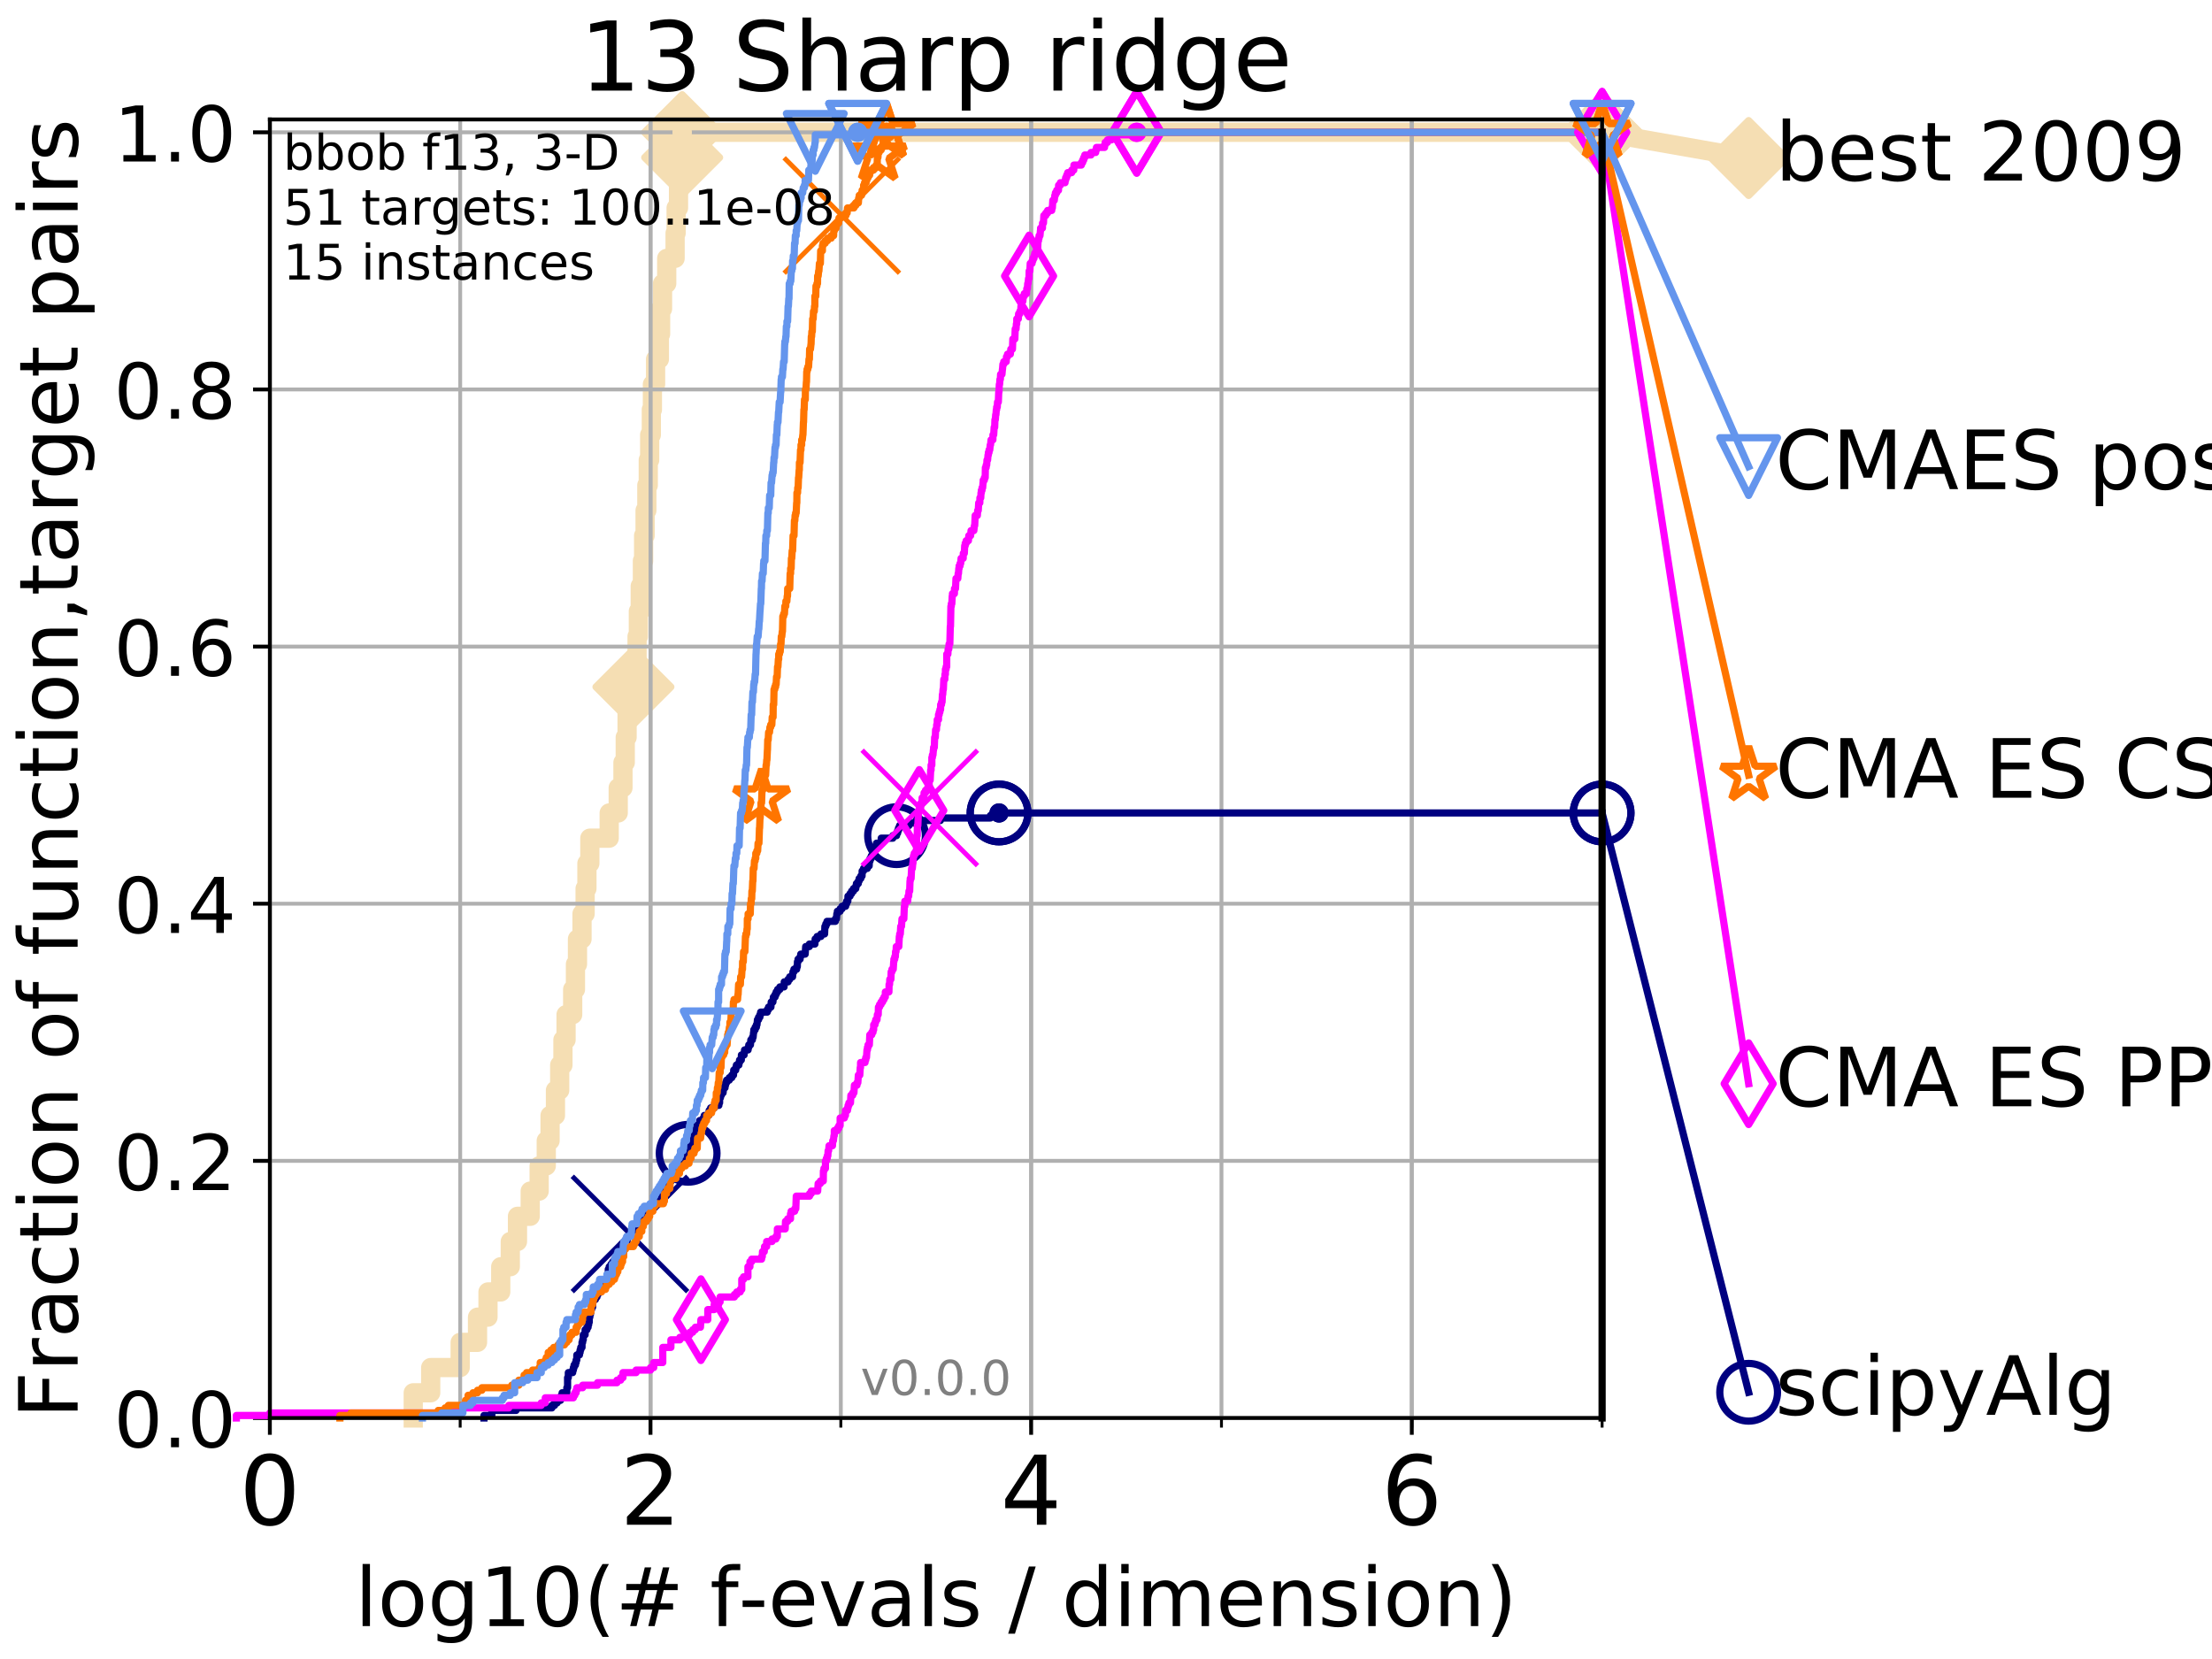 <?xml version="1.0" encoding="utf-8" standalone="no"?>
<!DOCTYPE svg PUBLIC "-//W3C//DTD SVG 1.1//EN"
  "http://www.w3.org/Graphics/SVG/1.1/DTD/svg11.dtd">
<!-- Created with matplotlib (http://matplotlib.org/) -->
<svg height="345pt" version="1.1" viewBox="0 0 460 345" width="460pt" xmlns="http://www.w3.org/2000/svg" xmlns:xlink="http://www.w3.org/1999/xlink">
 <defs>
  <style type="text/css">
*{stroke-linecap:butt;stroke-linejoin:round;}
  </style>
 </defs>
 <g id="figure_1">
  <g id="patch_1">
   <path d="M 0 345.6 
L 460.8 345.6 
L 460.8 0 
L 0 0 
z
" style="fill:#ffffff;"/>
  </g>
  <g id="axes_1">
   <g id="patch_2">
    <path d="M 56.12 294.88 
L 333.168 294.88 
L 333.168 24.84 
L 56.12 24.84 
z
" style="fill:#ffffff;"/>
   </g>
   <g id="line2d_1">
    <path d="M 85.935 294.88 
L 85.935 289.638 
L 89.568 289.638 
L 89.568 284.395 
L 95.698 284.395 
L 95.698 279.153 
L 99.303 279.153 
L 99.303 273.91 
L 101.482 273.91 
L 101.482 268.668 
L 104.131 268.668 
L 104.131 263.425 
L 106.117 263.425 
L 106.117 258.183 
L 107.613 258.183 
L 107.613 252.94 
L 110.262 252.94 
L 110.262 247.698 
L 112.122 247.698 
L 112.122 242.455 
L 113.599 242.455 
L 113.599 237.213 
L 114.39 237.213 
L 114.39 231.97 
L 115.511 231.97 
L 115.511 226.728 
L 116.393 226.728 
L 116.393 221.485 
L 117.067 221.485 
L 117.067 216.243 
L 117.716 216.243 
L 117.716 211 
L 119.092 211 
L 119.092 205.758 
L 119.669 205.758 
L 119.669 200.515 
L 120.09 200.515 
L 120.09 195.273 
L 121.034 195.273 
L 121.034 190.03 
L 121.678 190.03 
L 121.678 184.788 
L 122.053 184.788 
L 122.053 179.546 
L 122.661 179.546 
L 122.661 174.303 
L 126.686 174.303 
L 126.686 169.061 
L 128.563 169.061 
L 128.563 163.818 
L 129.55 163.818 
L 129.55 158.576 
L 130.023 158.576 
L 130.023 153.333 
L 130.408 153.333 
L 130.408 148.091 
L 131.152 148.091 
L 131.152 142.848 
L 131.725 142.848 
L 131.725 137.606 
L 132.483 137.606 
L 132.483 132.363 
L 132.751 132.363 
L 132.751 127.121 
L 133.144 127.121 
L 133.144 121.878 
L 133.592 121.878 
L 133.592 116.636 
L 133.843 116.636 
L 133.843 111.393 
L 134.152 111.393 
L 134.152 106.151 
L 134.515 106.151 
L 134.515 100.908 
L 134.812 100.908 
L 134.812 95.666 
L 135.104 95.666 
L 135.104 90.423 
L 135.448 90.423 
L 135.448 85.181 
L 135.673 85.181 
L 135.673 79.938 
L 136.332 79.938 
L 136.332 74.696 
L 137.122 74.696 
L 137.122 69.453 
L 137.377 69.453 
L 137.377 64.211 
L 137.778 64.211 
L 137.778 58.969 
L 138.648 58.969 
L 138.648 53.726 
L 140.392 53.726 
L 140.392 48.484 
L 140.604 48.484 
L 140.604 43.241 
L 141.101 43.241 
L 141.101 37.999 
L 141.584 37.999 
L 141.584 32.756 
L 141.86 32.756 
L 141.86 27.514 
L 333.168 27.514 
" style="fill:none;stroke:#f5deb3;stroke-linecap:square;stroke-width:4;"/>
   </g>
   <g id="line2d_2">
    <defs>
     <path d="M -0 7.778 
L 7.778 0 
L 0 -7.778 
L -7.778 -0 
z
" id="m13340d60c1" style="stroke:#f5deb3;stroke-linejoin:miter;stroke-width:1.5;"/>
    </defs>
    <g>
     <use style="fill:#f5deb3;stroke:#f5deb3;stroke-linejoin:miter;stroke-width:1.5;" x="131.725" xlink:href="#m13340d60c1" y="142.848"/>
     <use style="fill:#f5deb3;stroke:#f5deb3;stroke-linejoin:miter;stroke-width:1.5;" x="141.86" xlink:href="#m13340d60c1" y="32.756"/>
     <use style="fill:#f5deb3;stroke:#f5deb3;stroke-linejoin:miter;stroke-width:1.5;" x="141.86" xlink:href="#m13340d60c1" y="27.514"/>
     <use style="fill:#f5deb3;stroke:#f5deb3;stroke-linejoin:miter;stroke-width:1.5;" x="141.86" xlink:href="#m13340d60c1" y="27.514"/>
     <use style="fill:#f5deb3;stroke:#f5deb3;stroke-linejoin:miter;stroke-width:1.5;" x="333.168" xlink:href="#m13340d60c1" y="27.514"/>
    </g>
   </g>
   <g id="line2d_3">
    <path style="fill:none;stroke:#f5deb3;stroke-linecap:square;stroke-width:4;"/>
    <g/>
   </g>
   <g id="line2d_4">
    <path d="M 333.168 27.514 
L 363.643 32.861 
" style="fill:none;stroke:#f5deb3;stroke-linecap:square;stroke-width:4;"/>
    <g>
     <use style="fill:#f5deb3;stroke:#f5deb3;stroke-linejoin:miter;stroke-width:1.5;" x="333.168" xlink:href="#m13340d60c1" y="27.514"/>
     <use style="fill:#f5deb3;stroke:#f5deb3;stroke-linejoin:miter;stroke-width:1.5;" x="363.643" xlink:href="#m13340d60c1" y="32.861"/>
    </g>
   </g>
   <g id="matplotlib.axis_1">
    <g id="xtick_1">
     <g id="line2d_5">
      <path clip-path="url(#pedca986f08)" d="M 56.12 294.88 
L 56.12 24.84 
" style="fill:none;stroke:#b0b0b0;stroke-linecap:square;stroke-width:0.8;"/>
     </g>
     <g id="line2d_6">
      <defs>
       <path d="M 0 0 
L 0 3.5 
" id="m4abcfcda97" style="stroke:#000000;stroke-width:0.8;"/>
      </defs>
      <g>
       <use style="stroke:#000000;stroke-width:0.8;" x="56.12" xlink:href="#m4abcfcda97" y="294.88"/>
      </g>
     </g>
     <g id="text_1">
      <!-- 0 -->
      <defs>
       <path d="M 31.781 66.406 
Q 24.172 66.406 20.328 58.906 
Q 16.5 51.422 16.5 36.375 
Q 16.5 21.391 20.328 13.891 
Q 24.172 6.391 31.781 6.391 
Q 39.453 6.391 43.281 13.891 
Q 47.125 21.391 47.125 36.375 
Q 47.125 51.422 43.281 58.906 
Q 39.453 66.406 31.781 66.406 
z
M 31.781 74.219 
Q 44.047 74.219 50.516 64.516 
Q 56.984 54.828 56.984 36.375 
Q 56.984 17.969 50.516 8.266 
Q 44.047 -1.422 31.781 -1.422 
Q 19.531 -1.422 13.062 8.266 
Q 6.594 17.969 6.594 36.375 
Q 6.594 54.828 13.062 64.516 
Q 19.531 74.219 31.781 74.219 
z
" id="DejaVuSans-30"/>
      </defs>
      <g transform="translate(49.758 317.077)scale(0.2 -0.2)">
       <use xlink:href="#DejaVuSans-30"/>
      </g>
     </g>
    </g>
    <g id="xtick_2">
     <g id="line2d_7">
      <path clip-path="url(#pedca986f08)" d="M 135.277 294.88 
L 135.277 24.84 
" style="fill:none;stroke:#b0b0b0;stroke-linecap:square;stroke-width:0.8;"/>
     </g>
     <g id="line2d_8">
      <g>
       <use style="stroke:#000000;stroke-width:0.8;" x="135.277" xlink:href="#m4abcfcda97" y="294.88"/>
      </g>
     </g>
     <g id="text_2">
      <!-- 2 -->
      <defs>
       <path d="M 19.188 8.297 
L 53.609 8.297 
L 53.609 0 
L 7.328 0 
L 7.328 8.297 
Q 12.938 14.109 22.625 23.891 
Q 32.328 33.688 34.812 36.531 
Q 39.547 41.844 41.422 45.531 
Q 43.312 49.219 43.312 52.781 
Q 43.312 58.594 39.234 62.25 
Q 35.156 65.922 28.609 65.922 
Q 23.969 65.922 18.812 64.312 
Q 13.672 62.703 7.812 59.422 
L 7.812 69.391 
Q 13.766 71.781 18.938 73 
Q 24.125 74.219 28.422 74.219 
Q 39.75 74.219 46.484 68.547 
Q 53.219 62.891 53.219 53.422 
Q 53.219 48.922 51.531 44.891 
Q 49.859 40.875 45.406 35.406 
Q 44.188 33.984 37.641 27.219 
Q 31.109 20.453 19.188 8.297 
z
" id="DejaVuSans-32"/>
      </defs>
      <g transform="translate(128.914 317.077)scale(0.2 -0.2)">
       <use xlink:href="#DejaVuSans-32"/>
      </g>
     </g>
    </g>
    <g id="xtick_3">
     <g id="line2d_9">
      <path clip-path="url(#pedca986f08)" d="M 214.433 294.88 
L 214.433 24.84 
" style="fill:none;stroke:#b0b0b0;stroke-linecap:square;stroke-width:0.8;"/>
     </g>
     <g id="line2d_10">
      <g>
       <use style="stroke:#000000;stroke-width:0.8;" x="214.433" xlink:href="#m4abcfcda97" y="294.88"/>
      </g>
     </g>
     <g id="text_3">
      <!-- 4 -->
      <defs>
       <path d="M 37.797 64.312 
L 12.891 25.391 
L 37.797 25.391 
z
M 35.203 72.906 
L 47.609 72.906 
L 47.609 25.391 
L 58.016 25.391 
L 58.016 17.188 
L 47.609 17.188 
L 47.609 0 
L 37.797 0 
L 37.797 17.188 
L 4.891 17.188 
L 4.891 26.703 
z
" id="DejaVuSans-34"/>
      </defs>
      <g transform="translate(208.071 317.077)scale(0.2 -0.2)">
       <use xlink:href="#DejaVuSans-34"/>
      </g>
     </g>
    </g>
    <g id="xtick_4">
     <g id="line2d_11">
      <path clip-path="url(#pedca986f08)" d="M 293.59 294.88 
L 293.59 24.84 
" style="fill:none;stroke:#b0b0b0;stroke-linecap:square;stroke-width:0.8;"/>
     </g>
     <g id="line2d_12">
      <g>
       <use style="stroke:#000000;stroke-width:0.8;" x="293.59" xlink:href="#m4abcfcda97" y="294.88"/>
      </g>
     </g>
     <g id="text_4">
      <!-- 6 -->
      <defs>
       <path d="M 33.016 40.375 
Q 26.375 40.375 22.484 35.828 
Q 18.609 31.297 18.609 23.391 
Q 18.609 15.531 22.484 10.953 
Q 26.375 6.391 33.016 6.391 
Q 39.656 6.391 43.531 10.953 
Q 47.406 15.531 47.406 23.391 
Q 47.406 31.297 43.531 35.828 
Q 39.656 40.375 33.016 40.375 
z
M 52.594 71.297 
L 52.594 62.312 
Q 48.875 64.062 45.094 64.984 
Q 41.312 65.922 37.594 65.922 
Q 27.828 65.922 22.672 59.328 
Q 17.531 52.734 16.797 39.406 
Q 19.672 43.656 24.016 45.922 
Q 28.375 48.188 33.594 48.188 
Q 44.578 48.188 50.953 41.516 
Q 57.328 34.859 57.328 23.391 
Q 57.328 12.156 50.688 5.359 
Q 44.047 -1.422 33.016 -1.422 
Q 20.359 -1.422 13.672 8.266 
Q 6.984 17.969 6.984 36.375 
Q 6.984 53.656 15.188 63.938 
Q 23.391 74.219 37.203 74.219 
Q 40.922 74.219 44.703 73.484 
Q 48.484 72.75 52.594 71.297 
z
" id="DejaVuSans-36"/>
      </defs>
      <g transform="translate(287.227 317.077)scale(0.2 -0.2)">
       <use xlink:href="#DejaVuSans-36"/>
      </g>
     </g>
    </g>
    <g id="xtick_5">
     <g id="line2d_13">
      <path clip-path="url(#pedca986f08)" d="M 56.12 294.88 
L 56.12 24.84 
" style="fill:none;stroke:#b0b0b0;stroke-linecap:square;stroke-width:0.8;"/>
     </g>
     <g id="line2d_14">
      <defs>
       <path d="M 0 0 
L 0 2 
" id="mbc07f31dbb" style="stroke:#000000;stroke-width:0.6;"/>
      </defs>
      <g>
       <use style="stroke:#000000;stroke-width:0.6;" x="56.12" xlink:href="#mbc07f31dbb" y="294.88"/>
      </g>
     </g>
    </g>
    <g id="xtick_6">
     <g id="line2d_15">
      <path clip-path="url(#pedca986f08)" d="M 95.698 294.88 
L 95.698 24.84 
" style="fill:none;stroke:#b0b0b0;stroke-linecap:square;stroke-width:0.8;"/>
     </g>
     <g id="line2d_16">
      <g>
       <use style="stroke:#000000;stroke-width:0.6;" x="95.698" xlink:href="#mbc07f31dbb" y="294.88"/>
      </g>
     </g>
    </g>
    <g id="xtick_7">
     <g id="line2d_17">
      <path clip-path="url(#pedca986f08)" d="M 135.277 294.88 
L 135.277 24.84 
" style="fill:none;stroke:#b0b0b0;stroke-linecap:square;stroke-width:0.8;"/>
     </g>
     <g id="line2d_18">
      <g>
       <use style="stroke:#000000;stroke-width:0.6;" x="135.277" xlink:href="#mbc07f31dbb" y="294.88"/>
      </g>
     </g>
    </g>
    <g id="xtick_8">
     <g id="line2d_19">
      <path clip-path="url(#pedca986f08)" d="M 174.855 294.88 
L 174.855 24.84 
" style="fill:none;stroke:#b0b0b0;stroke-linecap:square;stroke-width:0.8;"/>
     </g>
     <g id="line2d_20">
      <g>
       <use style="stroke:#000000;stroke-width:0.6;" x="174.855" xlink:href="#mbc07f31dbb" y="294.88"/>
      </g>
     </g>
    </g>
    <g id="xtick_9">
     <g id="line2d_21">
      <path clip-path="url(#pedca986f08)" d="M 214.433 294.88 
L 214.433 24.84 
" style="fill:none;stroke:#b0b0b0;stroke-linecap:square;stroke-width:0.8;"/>
     </g>
     <g id="line2d_22">
      <g>
       <use style="stroke:#000000;stroke-width:0.6;" x="214.433" xlink:href="#mbc07f31dbb" y="294.88"/>
      </g>
     </g>
    </g>
    <g id="xtick_10">
     <g id="line2d_23">
      <path clip-path="url(#pedca986f08)" d="M 254.011 294.88 
L 254.011 24.84 
" style="fill:none;stroke:#b0b0b0;stroke-linecap:square;stroke-width:0.8;"/>
     </g>
     <g id="line2d_24">
      <g>
       <use style="stroke:#000000;stroke-width:0.6;" x="254.011" xlink:href="#mbc07f31dbb" y="294.88"/>
      </g>
     </g>
    </g>
    <g id="xtick_11">
     <g id="line2d_25">
      <path clip-path="url(#pedca986f08)" d="M 293.59 294.88 
L 293.59 24.84 
" style="fill:none;stroke:#b0b0b0;stroke-linecap:square;stroke-width:0.8;"/>
     </g>
     <g id="line2d_26">
      <g>
       <use style="stroke:#000000;stroke-width:0.6;" x="293.59" xlink:href="#mbc07f31dbb" y="294.88"/>
      </g>
     </g>
    </g>
    <g id="xtick_12">
     <g id="line2d_27">
      <path clip-path="url(#pedca986f08)" d="M 333.168 294.88 
L 333.168 24.84 
" style="fill:none;stroke:#b0b0b0;stroke-linecap:square;stroke-width:0.8;"/>
     </g>
     <g id="line2d_28">
      <g>
       <use style="stroke:#000000;stroke-width:0.6;" x="333.168" xlink:href="#mbc07f31dbb" y="294.88"/>
      </g>
     </g>
    </g>
    <g id="text_5">
     <!-- log10(# f-evals / dimension) -->
     <defs>
      <path d="M 9.422 75.984 
L 18.406 75.984 
L 18.406 0 
L 9.422 0 
z
" id="DejaVuSans-6c"/>
      <path d="M 30.609 48.391 
Q 23.391 48.391 19.188 42.75 
Q 14.984 37.109 14.984 27.297 
Q 14.984 17.484 19.156 11.844 
Q 23.344 6.203 30.609 6.203 
Q 37.797 6.203 41.984 11.859 
Q 46.188 17.531 46.188 27.297 
Q 46.188 37.016 41.984 42.703 
Q 37.797 48.391 30.609 48.391 
z
M 30.609 56 
Q 42.328 56 49.016 48.375 
Q 55.719 40.766 55.719 27.297 
Q 55.719 13.875 49.016 6.219 
Q 42.328 -1.422 30.609 -1.422 
Q 18.844 -1.422 12.172 6.219 
Q 5.516 13.875 5.516 27.297 
Q 5.516 40.766 12.172 48.375 
Q 18.844 56 30.609 56 
z
" id="DejaVuSans-6f"/>
      <path d="M 45.406 27.984 
Q 45.406 37.75 41.375 43.109 
Q 37.359 48.484 30.078 48.484 
Q 22.859 48.484 18.828 43.109 
Q 14.797 37.75 14.797 27.984 
Q 14.797 18.266 18.828 12.891 
Q 22.859 7.516 30.078 7.516 
Q 37.359 7.516 41.375 12.891 
Q 45.406 18.266 45.406 27.984 
z
M 54.391 6.781 
Q 54.391 -7.172 48.188 -13.984 
Q 42 -20.797 29.203 -20.797 
Q 24.469 -20.797 20.266 -20.094 
Q 16.062 -19.391 12.109 -17.922 
L 12.109 -9.188 
Q 16.062 -11.328 19.922 -12.344 
Q 23.781 -13.375 27.781 -13.375 
Q 36.625 -13.375 41.016 -8.766 
Q 45.406 -4.156 45.406 5.172 
L 45.406 9.625 
Q 42.625 4.781 38.281 2.391 
Q 33.938 0 27.875 0 
Q 17.828 0 11.672 7.656 
Q 5.516 15.328 5.516 27.984 
Q 5.516 40.672 11.672 48.328 
Q 17.828 56 27.875 56 
Q 33.938 56 38.281 53.609 
Q 42.625 51.219 45.406 46.391 
L 45.406 54.688 
L 54.391 54.688 
z
" id="DejaVuSans-67"/>
      <path d="M 12.406 8.297 
L 28.516 8.297 
L 28.516 63.922 
L 10.984 60.406 
L 10.984 69.391 
L 28.422 72.906 
L 38.281 72.906 
L 38.281 8.297 
L 54.391 8.297 
L 54.391 0 
L 12.406 0 
z
" id="DejaVuSans-31"/>
      <path d="M 31 75.875 
Q 24.469 64.656 21.281 53.656 
Q 18.109 42.672 18.109 31.391 
Q 18.109 20.125 21.312 9.062 
Q 24.516 -2 31 -13.188 
L 23.188 -13.188 
Q 15.875 -1.703 12.234 9.375 
Q 8.594 20.453 8.594 31.391 
Q 8.594 42.281 12.203 53.312 
Q 15.828 64.359 23.188 75.875 
z
" id="DejaVuSans-28"/>
      <path d="M 51.125 44 
L 36.922 44 
L 32.812 27.688 
L 47.125 27.688 
z
M 43.797 71.781 
L 38.719 51.516 
L 52.984 51.516 
L 58.109 71.781 
L 65.922 71.781 
L 60.891 51.516 
L 76.125 51.516 
L 76.125 44 
L 58.984 44 
L 54.984 27.688 
L 70.516 27.688 
L 70.516 20.219 
L 53.078 20.219 
L 48 0 
L 40.188 0 
L 45.219 20.219 
L 30.906 20.219 
L 25.875 0 
L 18.016 0 
L 23.094 20.219 
L 7.719 20.219 
L 7.719 27.688 
L 24.906 27.688 
L 29 44 
L 13.281 44 
L 13.281 51.516 
L 30.906 51.516 
L 35.891 71.781 
z
" id="DejaVuSans-23"/>
      <path id="DejaVuSans-20"/>
      <path d="M 37.109 75.984 
L 37.109 68.5 
L 28.516 68.5 
Q 23.688 68.5 21.797 66.547 
Q 19.922 64.594 19.922 59.516 
L 19.922 54.688 
L 34.719 54.688 
L 34.719 47.703 
L 19.922 47.703 
L 19.922 0 
L 10.891 0 
L 10.891 47.703 
L 2.297 47.703 
L 2.297 54.688 
L 10.891 54.688 
L 10.891 58.5 
Q 10.891 67.625 15.141 71.797 
Q 19.391 75.984 28.609 75.984 
z
" id="DejaVuSans-66"/>
      <path d="M 4.891 31.391 
L 31.203 31.391 
L 31.203 23.391 
L 4.891 23.391 
z
" id="DejaVuSans-2d"/>
      <path d="M 56.203 29.594 
L 56.203 25.203 
L 14.891 25.203 
Q 15.484 15.922 20.484 11.062 
Q 25.484 6.203 34.422 6.203 
Q 39.594 6.203 44.453 7.469 
Q 49.312 8.734 54.109 11.281 
L 54.109 2.781 
Q 49.266 0.734 44.188 -0.344 
Q 39.109 -1.422 33.891 -1.422 
Q 20.797 -1.422 13.156 6.188 
Q 5.516 13.812 5.516 26.812 
Q 5.516 40.234 12.766 48.109 
Q 20.016 56 32.328 56 
Q 43.359 56 49.781 48.891 
Q 56.203 41.797 56.203 29.594 
z
M 47.219 32.234 
Q 47.125 39.594 43.094 43.984 
Q 39.062 48.391 32.422 48.391 
Q 24.906 48.391 20.391 44.141 
Q 15.875 39.891 15.188 32.172 
z
" id="DejaVuSans-65"/>
      <path d="M 2.984 54.688 
L 12.5 54.688 
L 29.594 8.797 
L 46.688 54.688 
L 56.203 54.688 
L 35.688 0 
L 23.484 0 
z
" id="DejaVuSans-76"/>
      <path d="M 34.281 27.484 
Q 23.391 27.484 19.188 25 
Q 14.984 22.516 14.984 16.5 
Q 14.984 11.719 18.141 8.906 
Q 21.297 6.109 26.703 6.109 
Q 34.188 6.109 38.703 11.406 
Q 43.219 16.703 43.219 25.484 
L 43.219 27.484 
z
M 52.203 31.203 
L 52.203 0 
L 43.219 0 
L 43.219 8.297 
Q 40.141 3.328 35.547 0.953 
Q 30.953 -1.422 24.312 -1.422 
Q 15.922 -1.422 10.953 3.297 
Q 6 8.016 6 15.922 
Q 6 25.141 12.172 29.828 
Q 18.359 34.516 30.609 34.516 
L 43.219 34.516 
L 43.219 35.406 
Q 43.219 41.609 39.141 45 
Q 35.062 48.391 27.688 48.391 
Q 23 48.391 18.547 47.266 
Q 14.109 46.141 10.016 43.891 
L 10.016 52.203 
Q 14.938 54.109 19.578 55.047 
Q 24.219 56 28.609 56 
Q 40.484 56 46.344 49.844 
Q 52.203 43.703 52.203 31.203 
z
" id="DejaVuSans-61"/>
      <path d="M 44.281 53.078 
L 44.281 44.578 
Q 40.484 46.531 36.375 47.5 
Q 32.281 48.484 27.875 48.484 
Q 21.188 48.484 17.844 46.438 
Q 14.5 44.391 14.5 40.281 
Q 14.5 37.156 16.891 35.375 
Q 19.281 33.594 26.516 31.984 
L 29.594 31.297 
Q 39.156 29.25 43.188 25.516 
Q 47.219 21.781 47.219 15.094 
Q 47.219 7.469 41.188 3.016 
Q 35.156 -1.422 24.609 -1.422 
Q 20.219 -1.422 15.453 -0.562 
Q 10.688 0.297 5.422 2 
L 5.422 11.281 
Q 10.406 8.688 15.234 7.391 
Q 20.062 6.109 24.812 6.109 
Q 31.156 6.109 34.562 8.281 
Q 37.984 10.453 37.984 14.406 
Q 37.984 18.062 35.516 20.016 
Q 33.062 21.969 24.703 23.781 
L 21.578 24.516 
Q 13.234 26.266 9.516 29.906 
Q 5.812 33.547 5.812 39.891 
Q 5.812 47.609 11.281 51.797 
Q 16.75 56 26.812 56 
Q 31.781 56 36.172 55.266 
Q 40.578 54.547 44.281 53.078 
z
" id="DejaVuSans-73"/>
      <path d="M 25.391 72.906 
L 33.688 72.906 
L 8.297 -9.281 
L 0 -9.281 
z
" id="DejaVuSans-2f"/>
      <path d="M 45.406 46.391 
L 45.406 75.984 
L 54.391 75.984 
L 54.391 0 
L 45.406 0 
L 45.406 8.203 
Q 42.578 3.328 38.25 0.953 
Q 33.938 -1.422 27.875 -1.422 
Q 17.969 -1.422 11.734 6.484 
Q 5.516 14.406 5.516 27.297 
Q 5.516 40.188 11.734 48.094 
Q 17.969 56 27.875 56 
Q 33.938 56 38.25 53.625 
Q 42.578 51.266 45.406 46.391 
z
M 14.797 27.297 
Q 14.797 17.391 18.875 11.75 
Q 22.953 6.109 30.078 6.109 
Q 37.203 6.109 41.297 11.75 
Q 45.406 17.391 45.406 27.297 
Q 45.406 37.203 41.297 42.844 
Q 37.203 48.484 30.078 48.484 
Q 22.953 48.484 18.875 42.844 
Q 14.797 37.203 14.797 27.297 
z
" id="DejaVuSans-64"/>
      <path d="M 9.422 54.688 
L 18.406 54.688 
L 18.406 0 
L 9.422 0 
z
M 9.422 75.984 
L 18.406 75.984 
L 18.406 64.594 
L 9.422 64.594 
z
" id="DejaVuSans-69"/>
      <path d="M 52 44.188 
Q 55.375 50.25 60.062 53.125 
Q 64.75 56 71.094 56 
Q 79.641 56 84.281 50.016 
Q 88.922 44.047 88.922 33.016 
L 88.922 0 
L 79.891 0 
L 79.891 32.719 
Q 79.891 40.578 77.094 44.375 
Q 74.312 48.188 68.609 48.188 
Q 61.625 48.188 57.562 43.547 
Q 53.516 38.922 53.516 30.906 
L 53.516 0 
L 44.484 0 
L 44.484 32.719 
Q 44.484 40.625 41.703 44.406 
Q 38.922 48.188 33.109 48.188 
Q 26.219 48.188 22.156 43.531 
Q 18.109 38.875 18.109 30.906 
L 18.109 0 
L 9.078 0 
L 9.078 54.688 
L 18.109 54.688 
L 18.109 46.188 
Q 21.188 51.219 25.484 53.609 
Q 29.781 56 35.688 56 
Q 41.656 56 45.828 52.969 
Q 50 49.953 52 44.188 
z
" id="DejaVuSans-6d"/>
      <path d="M 54.891 33.016 
L 54.891 0 
L 45.906 0 
L 45.906 32.719 
Q 45.906 40.484 42.875 44.328 
Q 39.844 48.188 33.797 48.188 
Q 26.516 48.188 22.312 43.547 
Q 18.109 38.922 18.109 30.906 
L 18.109 0 
L 9.078 0 
L 9.078 54.688 
L 18.109 54.688 
L 18.109 46.188 
Q 21.344 51.125 25.703 53.562 
Q 30.078 56 35.797 56 
Q 45.219 56 50.047 50.172 
Q 54.891 44.344 54.891 33.016 
z
" id="DejaVuSans-6e"/>
      <path d="M 8.016 75.875 
L 15.828 75.875 
Q 23.141 64.359 26.781 53.312 
Q 30.422 42.281 30.422 31.391 
Q 30.422 20.453 26.781 9.375 
Q 23.141 -1.703 15.828 -13.188 
L 8.016 -13.188 
Q 14.5 -2 17.703 9.062 
Q 20.906 20.125 20.906 31.391 
Q 20.906 42.672 17.703 53.656 
Q 14.5 64.656 8.016 75.875 
z
" id="DejaVuSans-29"/>
     </defs>
     <g transform="translate(73.803 338.154)scale(0.17 -0.17)">
      <use xlink:href="#DejaVuSans-6c"/>
      <use x="27.783" xlink:href="#DejaVuSans-6f"/>
      <use x="88.965" xlink:href="#DejaVuSans-67"/>
      <use x="152.441" xlink:href="#DejaVuSans-31"/>
      <use x="216.064" xlink:href="#DejaVuSans-30"/>
      <use x="279.688" xlink:href="#DejaVuSans-28"/>
      <use x="318.701" xlink:href="#DejaVuSans-23"/>
      <use x="402.49" xlink:href="#DejaVuSans-20"/>
      <use x="434.277" xlink:href="#DejaVuSans-66"/>
      <use x="469.404" xlink:href="#DejaVuSans-2d"/>
      <use x="505.488" xlink:href="#DejaVuSans-65"/>
      <use x="567.012" xlink:href="#DejaVuSans-76"/>
      <use x="626.191" xlink:href="#DejaVuSans-61"/>
      <use x="687.471" xlink:href="#DejaVuSans-6c"/>
      <use x="715.254" xlink:href="#DejaVuSans-73"/>
      <use x="767.354" xlink:href="#DejaVuSans-20"/>
      <use x="799.141" xlink:href="#DejaVuSans-2f"/>
      <use x="832.832" xlink:href="#DejaVuSans-20"/>
      <use x="864.619" xlink:href="#DejaVuSans-64"/>
      <use x="928.096" xlink:href="#DejaVuSans-69"/>
      <use x="955.879" xlink:href="#DejaVuSans-6d"/>
      <use x="1053.291" xlink:href="#DejaVuSans-65"/>
      <use x="1114.814" xlink:href="#DejaVuSans-6e"/>
      <use x="1178.193" xlink:href="#DejaVuSans-73"/>
      <use x="1230.293" xlink:href="#DejaVuSans-69"/>
      <use x="1258.076" xlink:href="#DejaVuSans-6f"/>
      <use x="1319.258" xlink:href="#DejaVuSans-6e"/>
      <use x="1382.637" xlink:href="#DejaVuSans-29"/>
     </g>
    </g>
   </g>
   <g id="matplotlib.axis_2">
    <g id="ytick_1">
     <g id="line2d_29">
      <path clip-path="url(#pedca986f08)" d="M 56.12 294.88 
L 333.168 294.88 
" style="fill:none;stroke:#b0b0b0;stroke-linecap:square;stroke-width:0.8;"/>
     </g>
     <g id="line2d_30">
      <defs>
       <path d="M 0 0 
L -3.5 0 
" id="m27cb032c5b" style="stroke:#000000;stroke-width:0.8;"/>
      </defs>
      <g>
       <use style="stroke:#000000;stroke-width:0.8;" x="56.12" xlink:href="#m27cb032c5b" y="294.88"/>
      </g>
     </g>
     <g id="text_6">
      <!-- 0.0 -->
      <defs>
       <path d="M 10.688 12.406 
L 21 12.406 
L 21 0 
L 10.688 0 
z
" id="DejaVuSans-2e"/>
      </defs>
      <g transform="translate(23.675 300.959)scale(0.16 -0.16)">
       <use xlink:href="#DejaVuSans-30"/>
       <use x="63.623" xlink:href="#DejaVuSans-2e"/>
       <use x="95.41" xlink:href="#DejaVuSans-30"/>
      </g>
     </g>
    </g>
    <g id="ytick_2">
     <g id="line2d_31">
      <path clip-path="url(#pedca986f08)" d="M 56.12 241.407 
L 333.168 241.407 
" style="fill:none;stroke:#b0b0b0;stroke-linecap:square;stroke-width:0.8;"/>
     </g>
     <g id="line2d_32">
      <g>
       <use style="stroke:#000000;stroke-width:0.8;" x="56.12" xlink:href="#m27cb032c5b" y="241.407"/>
      </g>
     </g>
     <g id="text_7">
      <!-- 0.2 -->
      <g transform="translate(23.675 247.485)scale(0.16 -0.16)">
       <use xlink:href="#DejaVuSans-30"/>
       <use x="63.623" xlink:href="#DejaVuSans-2e"/>
       <use x="95.41" xlink:href="#DejaVuSans-32"/>
      </g>
     </g>
    </g>
    <g id="ytick_3">
     <g id="line2d_33">
      <path clip-path="url(#pedca986f08)" d="M 56.12 187.933 
L 333.168 187.933 
" style="fill:none;stroke:#b0b0b0;stroke-linecap:square;stroke-width:0.8;"/>
     </g>
     <g id="line2d_34">
      <g>
       <use style="stroke:#000000;stroke-width:0.8;" x="56.12" xlink:href="#m27cb032c5b" y="187.933"/>
      </g>
     </g>
     <g id="text_8">
      <!-- 0.4 -->
      <g transform="translate(23.675 194.012)scale(0.16 -0.16)">
       <use xlink:href="#DejaVuSans-30"/>
       <use x="63.623" xlink:href="#DejaVuSans-2e"/>
       <use x="95.41" xlink:href="#DejaVuSans-34"/>
      </g>
     </g>
    </g>
    <g id="ytick_4">
     <g id="line2d_35">
      <path clip-path="url(#pedca986f08)" d="M 56.12 134.46 
L 333.168 134.46 
" style="fill:none;stroke:#b0b0b0;stroke-linecap:square;stroke-width:0.8;"/>
     </g>
     <g id="line2d_36">
      <g>
       <use style="stroke:#000000;stroke-width:0.8;" x="56.12" xlink:href="#m27cb032c5b" y="134.46"/>
      </g>
     </g>
     <g id="text_9">
      <!-- 0.6 -->
      <g transform="translate(23.675 140.539)scale(0.16 -0.16)">
       <use xlink:href="#DejaVuSans-30"/>
       <use x="63.623" xlink:href="#DejaVuSans-2e"/>
       <use x="95.41" xlink:href="#DejaVuSans-36"/>
      </g>
     </g>
    </g>
    <g id="ytick_5">
     <g id="line2d_37">
      <path clip-path="url(#pedca986f08)" d="M 56.12 80.987 
L 333.168 80.987 
" style="fill:none;stroke:#b0b0b0;stroke-linecap:square;stroke-width:0.8;"/>
     </g>
     <g id="line2d_38">
      <g>
       <use style="stroke:#000000;stroke-width:0.8;" x="56.12" xlink:href="#m27cb032c5b" y="80.987"/>
      </g>
     </g>
     <g id="text_10">
      <!-- 0.8 -->
      <defs>
       <path d="M 31.781 34.625 
Q 24.75 34.625 20.719 30.859 
Q 16.703 27.094 16.703 20.516 
Q 16.703 13.922 20.719 10.156 
Q 24.75 6.391 31.781 6.391 
Q 38.812 6.391 42.859 10.172 
Q 46.922 13.969 46.922 20.516 
Q 46.922 27.094 42.891 30.859 
Q 38.875 34.625 31.781 34.625 
z
M 21.922 38.812 
Q 15.578 40.375 12.031 44.719 
Q 8.5 49.078 8.5 55.328 
Q 8.5 64.062 14.719 69.141 
Q 20.953 74.219 31.781 74.219 
Q 42.672 74.219 48.875 69.141 
Q 55.078 64.062 55.078 55.328 
Q 55.078 49.078 51.531 44.719 
Q 48 40.375 41.703 38.812 
Q 48.828 37.156 52.797 32.312 
Q 56.781 27.484 56.781 20.516 
Q 56.781 9.906 50.312 4.234 
Q 43.844 -1.422 31.781 -1.422 
Q 19.734 -1.422 13.25 4.234 
Q 6.781 9.906 6.781 20.516 
Q 6.781 27.484 10.781 32.312 
Q 14.797 37.156 21.922 38.812 
z
M 18.312 54.391 
Q 18.312 48.734 21.844 45.562 
Q 25.391 42.391 31.781 42.391 
Q 38.141 42.391 41.719 45.562 
Q 45.312 48.734 45.312 54.391 
Q 45.312 60.062 41.719 63.234 
Q 38.141 66.406 31.781 66.406 
Q 25.391 66.406 21.844 63.234 
Q 18.312 60.062 18.312 54.391 
z
" id="DejaVuSans-38"/>
      </defs>
      <g transform="translate(23.675 87.066)scale(0.16 -0.16)">
       <use xlink:href="#DejaVuSans-30"/>
       <use x="63.623" xlink:href="#DejaVuSans-2e"/>
       <use x="95.41" xlink:href="#DejaVuSans-38"/>
      </g>
     </g>
    </g>
    <g id="ytick_6">
     <g id="line2d_39">
      <path clip-path="url(#pedca986f08)" d="M 56.12 27.514 
L 333.168 27.514 
" style="fill:none;stroke:#b0b0b0;stroke-linecap:square;stroke-width:0.8;"/>
     </g>
     <g id="line2d_40">
      <g>
       <use style="stroke:#000000;stroke-width:0.8;" x="56.12" xlink:href="#m27cb032c5b" y="27.514"/>
      </g>
     </g>
     <g id="text_11">
      <!-- 1.0 -->
      <g transform="translate(23.675 33.592)scale(0.16 -0.16)">
       <use xlink:href="#DejaVuSans-31"/>
       <use x="63.623" xlink:href="#DejaVuSans-2e"/>
       <use x="95.41" xlink:href="#DejaVuSans-30"/>
      </g>
     </g>
    </g>
    <g id="text_12">
     <!-- Fraction of function,target pairs -->
     <defs>
      <path d="M 9.812 72.906 
L 51.703 72.906 
L 51.703 64.594 
L 19.672 64.594 
L 19.672 43.109 
L 48.578 43.109 
L 48.578 34.812 
L 19.672 34.812 
L 19.672 0 
L 9.812 0 
z
" id="DejaVuSans-46"/>
      <path d="M 41.109 46.297 
Q 39.594 47.172 37.812 47.578 
Q 36.031 48 33.891 48 
Q 26.266 48 22.188 43.047 
Q 18.109 38.094 18.109 28.812 
L 18.109 0 
L 9.078 0 
L 9.078 54.688 
L 18.109 54.688 
L 18.109 46.188 
Q 20.953 51.172 25.484 53.578 
Q 30.031 56 36.531 56 
Q 37.453 56 38.578 55.875 
Q 39.703 55.766 41.062 55.516 
z
" id="DejaVuSans-72"/>
      <path d="M 48.781 52.594 
L 48.781 44.188 
Q 44.969 46.297 41.141 47.344 
Q 37.312 48.391 33.406 48.391 
Q 24.656 48.391 19.812 42.844 
Q 14.984 37.312 14.984 27.297 
Q 14.984 17.281 19.812 11.734 
Q 24.656 6.203 33.406 6.203 
Q 37.312 6.203 41.141 7.25 
Q 44.969 8.297 48.781 10.406 
L 48.781 2.094 
Q 45.016 0.344 40.984 -0.531 
Q 36.969 -1.422 32.422 -1.422 
Q 20.062 -1.422 12.781 6.344 
Q 5.516 14.109 5.516 27.297 
Q 5.516 40.672 12.859 48.328 
Q 20.219 56 33.016 56 
Q 37.156 56 41.109 55.141 
Q 45.062 54.297 48.781 52.594 
z
" id="DejaVuSans-63"/>
      <path d="M 18.312 70.219 
L 18.312 54.688 
L 36.812 54.688 
L 36.812 47.703 
L 18.312 47.703 
L 18.312 18.016 
Q 18.312 11.328 20.141 9.422 
Q 21.969 7.516 27.594 7.516 
L 36.812 7.516 
L 36.812 0 
L 27.594 0 
Q 17.188 0 13.234 3.875 
Q 9.281 7.766 9.281 18.016 
L 9.281 47.703 
L 2.688 47.703 
L 2.688 54.688 
L 9.281 54.688 
L 9.281 70.219 
z
" id="DejaVuSans-74"/>
      <path d="M 8.5 21.578 
L 8.5 54.688 
L 17.484 54.688 
L 17.484 21.922 
Q 17.484 14.156 20.5 10.266 
Q 23.531 6.391 29.594 6.391 
Q 36.859 6.391 41.078 11.031 
Q 45.312 15.672 45.312 23.688 
L 45.312 54.688 
L 54.297 54.688 
L 54.297 0 
L 45.312 0 
L 45.312 8.406 
Q 42.047 3.422 37.719 1 
Q 33.406 -1.422 27.688 -1.422 
Q 18.266 -1.422 13.375 4.438 
Q 8.5 10.297 8.5 21.578 
z
M 31.109 56 
z
" id="DejaVuSans-75"/>
      <path d="M 11.719 12.406 
L 22.016 12.406 
L 22.016 4 
L 14.016 -11.625 
L 7.719 -11.625 
L 11.719 4 
z
" id="DejaVuSans-2c"/>
      <path d="M 18.109 8.203 
L 18.109 -20.797 
L 9.078 -20.797 
L 9.078 54.688 
L 18.109 54.688 
L 18.109 46.391 
Q 20.953 51.266 25.266 53.625 
Q 29.594 56 35.594 56 
Q 45.562 56 51.781 48.094 
Q 58.016 40.188 58.016 27.297 
Q 58.016 14.406 51.781 6.484 
Q 45.562 -1.422 35.594 -1.422 
Q 29.594 -1.422 25.266 0.953 
Q 20.953 3.328 18.109 8.203 
z
M 48.688 27.297 
Q 48.688 37.203 44.609 42.844 
Q 40.531 48.484 33.406 48.484 
Q 26.266 48.484 22.188 42.844 
Q 18.109 37.203 18.109 27.297 
Q 18.109 17.391 22.188 11.75 
Q 26.266 6.109 33.406 6.109 
Q 40.531 6.109 44.609 11.75 
Q 48.688 17.391 48.688 27.297 
z
" id="DejaVuSans-70"/>
     </defs>
     <g transform="translate(16.14 294.999)rotate(-90)scale(0.17 -0.17)">
      <use xlink:href="#DejaVuSans-46"/>
      <use x="57.41" xlink:href="#DejaVuSans-72"/>
      <use x="98.523" xlink:href="#DejaVuSans-61"/>
      <use x="159.803" xlink:href="#DejaVuSans-63"/>
      <use x="214.783" xlink:href="#DejaVuSans-74"/>
      <use x="253.992" xlink:href="#DejaVuSans-69"/>
      <use x="281.775" xlink:href="#DejaVuSans-6f"/>
      <use x="342.957" xlink:href="#DejaVuSans-6e"/>
      <use x="406.336" xlink:href="#DejaVuSans-20"/>
      <use x="438.123" xlink:href="#DejaVuSans-6f"/>
      <use x="499.305" xlink:href="#DejaVuSans-66"/>
      <use x="534.51" xlink:href="#DejaVuSans-20"/>
      <use x="566.297" xlink:href="#DejaVuSans-66"/>
      <use x="601.502" xlink:href="#DejaVuSans-75"/>
      <use x="664.881" xlink:href="#DejaVuSans-6e"/>
      <use x="728.26" xlink:href="#DejaVuSans-63"/>
      <use x="783.24" xlink:href="#DejaVuSans-74"/>
      <use x="822.449" xlink:href="#DejaVuSans-69"/>
      <use x="850.232" xlink:href="#DejaVuSans-6f"/>
      <use x="911.414" xlink:href="#DejaVuSans-6e"/>
      <use x="974.793" xlink:href="#DejaVuSans-2c"/>
      <use x="1006.58" xlink:href="#DejaVuSans-74"/>
      <use x="1045.789" xlink:href="#DejaVuSans-61"/>
      <use x="1107.068" xlink:href="#DejaVuSans-72"/>
      <use x="1148.166" xlink:href="#DejaVuSans-67"/>
      <use x="1211.643" xlink:href="#DejaVuSans-65"/>
      <use x="1273.166" xlink:href="#DejaVuSans-74"/>
      <use x="1312.375" xlink:href="#DejaVuSans-20"/>
      <use x="1344.162" xlink:href="#DejaVuSans-70"/>
      <use x="1407.639" xlink:href="#DejaVuSans-61"/>
      <use x="1468.918" xlink:href="#DejaVuSans-69"/>
      <use x="1496.701" xlink:href="#DejaVuSans-72"/>
      <use x="1537.814" xlink:href="#DejaVuSans-73"/>
     </g>
    </g>
   </g>
   <g id="line2d_41">
    <defs>
     <path d="M 0 1.5 
C 0.398 1.5 0.779 1.342 1.061 1.061 
C 1.342 0.779 1.5 0.398 1.5 0 
C 1.5 -0.398 1.342 -0.779 1.061 -1.061 
C 0.779 -1.342 0.398 -1.5 0 -1.5 
C -0.398 -1.5 -0.779 -1.342 -1.061 -1.061 
C -1.342 -0.779 -1.5 -0.398 -1.5 0 
C -1.5 0.398 -1.342 0.779 -1.061 1.061 
C -0.779 1.342 -0.398 1.5 0 1.5 
z
" id="m703fd3b672" style="stroke:#f5deb3;"/>
    </defs>
    <g>
     <use style="fill:#f5deb3;stroke:#f5deb3;" x="141.86" xlink:href="#m703fd3b672" y="27.514"/>
     <use style="fill:#f5deb3;stroke:#f5deb3;" x="141.86" xlink:href="#m703fd3b672" y="27.514"/>
    </g>
   </g>
   <g id="line2d_42">
    <defs>
     <path d="M 0 1.5 
C 0.398 1.5 0.779 1.342 1.061 1.061 
C 1.342 0.779 1.5 0.398 1.5 0 
C 1.5 -0.398 1.342 -0.779 1.061 -1.061 
C 0.779 -1.342 0.398 -1.5 0 -1.5 
C -0.398 -1.5 -0.779 -1.342 -1.061 -1.061 
C -1.342 -0.779 -1.5 -0.398 -1.5 0 
C -1.5 0.398 -1.342 0.779 -1.061 1.061 
C -0.779 1.342 -0.398 1.5 0 1.5 
z
" id="m13db051264" style="stroke:#000080;"/>
    </defs>
    <g>
     <use style="fill:#000080;stroke:#000080;" x="207.757" xlink:href="#m13db051264" y="169.061"/>
     <use style="fill:#000080;stroke:#000080;" x="207.757" xlink:href="#m13db051264" y="169.061"/>
    </g>
   </g>
   <g id="line2d_43">
    <path d="M 100.643 294.88 
L 100.643 294.356 
L 102.281 294.356 
L 102.281 293.307 
L 107.324 293.307 
L 107.324 292.783 
L 114.772 292.783 
L 114.772 292.259 
L 115.329 292.259 
L 115.329 291.735 
L 115.869 291.735 
L 115.869 291.21 
L 116.564 291.21 
L 116.564 290.686 
L 116.733 290.686 
L 116.733 290.162 
L 116.901 290.162 
L 116.901 289.638 
L 117.874 289.638 
L 117.874 288.589 
L 118.031 288.589 
L 118.031 286.492 
L 118.187 286.492 
L 118.187 285.444 
L 119.092 285.444 
L 119.092 284.919 
L 119.238 284.919 
L 119.238 284.395 
L 119.383 284.395 
L 119.383 283.871 
L 119.669 283.871 
L 119.669 283.347 
L 119.811 283.347 
L 119.811 282.822 
L 119.951 282.822 
L 119.951 281.774 
L 120.501 281.774 
L 120.501 281.25 
L 120.636 281.25 
L 120.636 280.725 
L 120.77 280.725 
L 120.77 280.201 
L 121.034 280.201 
L 121.034 279.153 
L 121.165 279.153 
L 121.165 278.628 
L 121.295 278.628 
L 121.295 277.58 
L 121.678 277.58 
L 121.678 276.531 
L 122.053 276.531 
L 122.053 276.007 
L 122.299 276.007 
L 122.299 275.483 
L 122.42 275.483 
L 122.42 274.959 
L 122.541 274.959 
L 122.541 273.91 
L 122.661 273.91 
L 122.661 273.386 
L 122.78 273.386 
L 122.78 272.862 
L 122.898 272.862 
L 122.898 272.337 
L 123.015 272.337 
L 123.015 271.813 
L 123.247 271.813 
L 123.247 270.24 
L 123.815 270.24 
L 123.815 269.716 
L 124.146 269.716 
L 124.146 269.192 
L 124.364 269.192 
L 124.364 268.143 
L 125.104 268.143 
L 125.104 267.619 
L 125.412 267.619 
L 125.412 267.095 
L 125.814 267.095 
L 125.913 266.046 
L 126.304 266.046 
L 126.4 264.998 
L 126.496 264.998 
L 126.496 263.949 
L 126.686 263.949 
L 126.686 263.425 
L 127.06 263.425 
L 127.06 262.901 
L 127.426 262.901 
L 127.426 262.377 
L 127.784 262.377 
L 127.784 261.852 
L 128.134 261.852 
L 128.221 260.804 
L 128.648 260.804 
L 128.648 259.755 
L 129.146 259.755 
L 129.146 259.231 
L 129.309 259.231 
L 129.309 258.707 
L 129.945 258.707 
L 129.945 258.183 
L 130.408 258.183 
L 130.408 257.134 
L 130.784 257.134 
L 130.784 256.61 
L 131.225 256.61 
L 131.225 256.086 
L 131.584 256.086 
L 131.584 255.037 
L 132.211 255.037 
L 132.211 254.513 
L 132.483 254.513 
L 132.483 253.989 
L 133.338 253.989 
L 133.338 253.464 
L 133.906 253.464 
L 133.906 252.94 
L 134.274 252.94 
L 134.274 252.416 
L 134.871 252.416 
L 134.871 251.892 
L 135.391 251.892 
L 135.391 251.367 
L 135.617 251.367 
L 135.617 250.843 
L 135.84 250.843 
L 135.84 250.319 
L 136.705 250.319 
L 136.705 249.795 
L 137.122 249.795 
L 137.122 249.27 
L 137.377 249.27 
L 137.428 248.222 
L 137.579 248.222 
L 137.579 247.698 
L 137.729 247.698 
L 137.729 247.173 
L 138.122 247.173 
L 138.122 246.649 
L 138.695 246.649 
L 138.695 246.125 
L 138.974 246.125 
L 138.974 245.601 
L 139.609 245.601 
L 139.609 245.076 
L 139.83 245.076 
L 139.874 244.028 
L 140.092 244.028 
L 140.092 243.504 
L 140.307 243.504 
L 140.307 242.979 
L 140.688 242.979 
L 140.688 242.455 
L 141.182 242.455 
L 141.182 241.931 
L 141.821 241.931 
L 141.899 240.882 
L 142.322 240.882 
L 142.322 240.358 
L 142.624 240.358 
L 142.624 239.834 
L 143.103 239.834 
L 143.175 238.785 
L 143.604 238.785 
L 143.71 237.737 
L 144.023 237.737 
L 144.126 235.64 
L 144.532 235.64 
L 144.632 234.592 
L 145.252 234.592 
L 145.252 234.067 
L 145.475 234.067 
L 145.507 233.019 
L 146.249 233.019 
L 146.249 232.495 
L 146.459 232.495 
L 146.459 231.97 
L 147.39 231.97 
L 147.475 230.922 
L 147.782 230.922 
L 147.782 230.398 
L 148.54 230.398 
L 148.54 229.873 
L 149.493 229.873 
L 149.493 229.349 
L 149.643 229.349 
L 149.643 228.301 
L 149.816 228.301 
L 149.816 227.776 
L 150.011 227.776 
L 150.011 227.252 
L 150.372 227.252 
L 150.467 226.204 
L 150.772 226.204 
L 150.772 225.679 
L 150.888 225.679 
L 150.888 225.155 
L 151.095 225.155 
L 151.095 224.631 
L 151.656 224.631 
L 151.656 224.107 
L 152.179 224.107 
L 152.179 223.582 
L 152.539 223.582 
L 152.581 222.534 
L 152.995 222.534 
L 152.995 222.01 
L 153.137 222.01 
L 153.137 221.485 
L 153.656 221.485 
L 153.656 220.961 
L 153.793 220.961 
L 153.793 220.437 
L 154.16 220.437 
L 154.179 219.388 
L 154.742 219.388 
L 154.834 218.34 
L 155.571 218.34 
L 155.571 217.816 
L 155.711 217.816 
L 155.711 217.291 
L 156.057 217.291 
L 156.142 216.243 
L 156.463 216.243 
L 156.463 215.719 
L 156.612 215.719 
L 156.711 214.67 
L 156.761 214.67 
L 156.761 214.146 
L 157.038 214.146 
L 157.038 213.622 
L 157.294 213.622 
L 157.294 213.097 
L 157.421 213.097 
L 157.515 212.049 
L 157.75 212.049 
L 157.75 211.525 
L 158.026 211.525 
L 158.026 211 
L 158.178 211 
L 158.178 210.476 
L 159.557 210.476 
L 159.557 209.952 
L 159.82 209.952 
L 159.82 209.428 
L 160.321 209.428 
L 160.375 208.379 
L 160.73 208.379 
L 160.834 207.331 
L 161.18 207.331 
L 161.18 206.806 
L 161.407 206.806 
L 161.407 206.282 
L 161.706 206.282 
L 161.706 205.758 
L 162.179 205.758 
L 162.179 205.234 
L 163.055 205.234 
L 163.089 204.185 
L 163.888 204.185 
L 163.888 203.661 
L 164.232 203.661 
L 164.232 203.137 
L 164.817 203.137 
L 164.899 202.088 
L 165.102 202.088 
L 165.102 201.564 
L 165.659 201.564 
L 165.659 201.04 
L 165.805 201.04 
L 165.834 199.991 
L 165.959 199.991 
L 165.959 199.467 
L 166.387 199.467 
L 166.387 198.943 
L 166.518 198.943 
L 166.518 198.418 
L 167.441 198.418 
L 167.547 196.846 
L 168.31 196.846 
L 168.31 196.321 
L 169.469 196.321 
L 169.516 195.273 
L 169.925 195.273 
L 169.925 194.749 
L 170.723 194.749 
L 170.723 194.224 
L 171.479 194.224 
L 171.541 192.652 
L 171.735 192.652 
L 171.735 192.127 
L 171.98 192.127 
L 171.98 191.603 
L 173.718 191.603 
L 173.718 191.079 
L 173.949 191.079 
L 174.027 190.03 
L 174.135 190.03 
L 174.135 189.506 
L 174.705 189.506 
L 174.705 188.982 
L 175.111 188.982 
L 175.111 188.458 
L 175.862 188.458 
L 175.862 187.933 
L 176.066 187.933 
L 176.066 187.409 
L 176.315 187.409 
L 176.341 186.361 
L 176.772 186.361 
L 176.772 185.836 
L 177.097 185.836 
L 177.097 185.312 
L 177.49 185.312 
L 177.49 184.788 
L 177.965 184.788 
L 177.965 184.264 
L 178.098 184.264 
L 178.098 183.739 
L 178.488 183.739 
L 178.488 183.215 
L 178.663 183.215 
L 178.663 182.691 
L 179.008 182.691 
L 179.008 182.167 
L 179.272 182.167 
L 179.289 181.118 
L 179.579 181.118 
L 179.579 180.594 
L 180.362 180.594 
L 180.362 180.07 
L 180.748 180.07 
L 180.801 179.021 
L 180.943 179.021 
L 180.943 178.497 
L 181.194 178.497 
L 181.194 177.973 
L 181.594 177.973 
L 181.698 176.924 
L 181.878 176.924 
L 181.878 176.4 
L 182.063 176.4 
L 182.063 175.876 
L 182.265 175.876 
L 182.265 175.352 
L 183.225 175.352 
L 183.256 174.303 
L 185.675 174.303 
L 185.675 173.779 
L 186.442 173.779 
L 186.442 173.255 
L 186.671 173.255 
L 186.671 172.73 
L 186.843 172.73 
L 186.843 172.206 
L 187.07 172.206 
L 187.07 171.682 
L 189.026 171.682 
L 189.026 171.158 
L 190.469 171.158 
L 190.469 170.633 
L 195.562 170.633 
L 195.562 170.109 
L 205.966 170.109 
L 205.966 169.585 
L 207.757 169.585 
L 207.757 169.061 
L 333.168 169.061 
L 333.168 169.061 
" style="fill:none;stroke:#000080;stroke-linecap:square;stroke-width:1.5;"/>
   </g>
   <g id="line2d_44">
    <defs>
     <path d="M 0 6 
C 1.591 6 3.117 5.368 4.243 4.243 
C 5.368 3.117 6 1.591 6 0 
C 6 -1.591 5.368 -3.117 4.243 -4.243 
C 3.117 -5.368 1.591 -6 0 -6 
C -1.591 -6 -3.117 -5.368 -4.243 -4.243 
C -5.368 -3.117 -6 -1.591 -6 0 
C -6 1.591 -5.368 3.117 -4.243 4.243 
C -3.117 5.368 -1.591 6 0 6 
z
" id="md8b4e740c7" style="stroke:#000080;stroke-width:1.5;"/>
    </defs>
    <g>
     <use style="fill:none;stroke:#000080;stroke-width:1.5;" x="143.103" xlink:href="#md8b4e740c7" y="239.834"/>
     <use style="fill:none;stroke:#000080;stroke-width:1.5;" x="186.442" xlink:href="#md8b4e740c7" y="173.779"/>
     <use style="fill:none;stroke:#000080;stroke-width:1.5;" x="207.757" xlink:href="#md8b4e740c7" y="169.061"/>
     <use style="fill:none;stroke:#000080;stroke-width:1.5;" x="207.757" xlink:href="#md8b4e740c7" y="169.061"/>
     <use style="fill:none;stroke:#000080;stroke-width:1.5;" x="333.168" xlink:href="#md8b4e740c7" y="169.061"/>
    </g>
   </g>
   <g id="line2d_45">
    <path style="fill:none;stroke:#000080;stroke-linecap:square;stroke-width:1.5;"/>
    <g/>
   </g>
   <g id="line2d_46">
    <path clip-path="url(#pedca986f08)" d="M 131.006 256.61 
" style="fill:none;stroke:#000080;stroke-linecap:square;stroke-width:1.5;"/>
    <defs>
     <path d="M -12 12 
L 12 -12 
M -12 -12 
L 12 12 
" id="mb6f445dbef" style="stroke:#000080;"/>
    </defs>
    <g clip-path="url(#pedca986f08)">
     <use style="fill:#000080;stroke:#000080;" x="131.006" xlink:href="#mb6f445dbef" y="256.61"/>
    </g>
   </g>
   <g id="line2d_47">
    <defs>
     <path d="M 0 1.5 
C 0.398 1.5 0.779 1.342 1.061 1.061 
C 1.342 0.779 1.5 0.398 1.5 0 
C 1.5 -0.398 1.342 -0.779 1.061 -1.061 
C 0.779 -1.342 0.398 -1.5 0 -1.5 
C -0.398 -1.5 -0.779 -1.342 -1.061 -1.061 
C -1.342 -0.779 -1.5 -0.398 -1.5 0 
C -1.5 0.398 -1.342 0.779 -1.061 1.061 
C -0.779 1.342 -0.398 1.5 0 1.5 
z
" id="mdcda2242fe" style="stroke:#ff00ff;"/>
    </defs>
    <g>
     <use style="fill:#ff00ff;stroke:#ff00ff;" x="236.388" xlink:href="#mdcda2242fe" y="27.514"/>
     <use style="fill:#ff00ff;stroke:#ff00ff;" x="236.388" xlink:href="#mdcda2242fe" y="27.514"/>
    </g>
   </g>
   <g id="line2d_48">
    <path d="M 49.151 294.88 
L 49.151 294.356 
L 56.12 294.356 
L 56.12 293.832 
L 94.512 293.832 
L 94.512 292.783 
L 105.802 292.783 
L 105.802 292.259 
L 112.557 292.259 
L 112.557 291.735 
L 113.396 291.735 
L 113.396 290.686 
L 119.238 290.686 
L 119.238 290.162 
L 119.527 290.162 
L 119.527 289.638 
L 119.811 289.638 
L 119.811 289.113 
L 119.951 289.113 
L 119.951 288.589 
L 121.165 288.589 
L 121.165 288.065 
L 124.255 288.065 
L 124.255 287.541 
L 128.307 287.541 
L 128.307 287.016 
L 129.064 287.016 
L 129.064 286.492 
L 129.55 286.492 
L 129.55 285.444 
L 132.28 285.444 
L 132.28 284.919 
L 135.277 284.919 
L 135.277 284.395 
L 135.951 284.395 
L 135.951 283.347 
L 137.828 283.347 
L 137.828 280.201 
L 139.52 280.201 
L 139.52 278.628 
L 141.384 278.628 
L 141.384 278.104 
L 142.474 278.104 
L 142.474 277.58 
L 143.462 277.58 
L 143.462 277.056 
L 144.057 277.056 
L 144.057 276.531 
L 144.598 276.531 
L 144.598 276.007 
L 145.664 276.007 
L 145.758 274.434 
L 147.191 274.434 
L 147.191 272.337 
L 148.514 272.337 
L 148.514 271.289 
L 149.443 271.289 
L 149.443 270.765 
L 149.742 270.765 
L 149.742 269.716 
L 152.727 269.716 
L 152.727 269.192 
L 153.218 269.192 
L 153.218 268.668 
L 153.929 268.668 
L 153.929 268.143 
L 154.255 268.143 
L 154.255 266.046 
L 154.631 266.046 
L 154.631 265.522 
L 155.536 265.522 
L 155.536 263.425 
L 155.954 263.425 
L 155.954 262.377 
L 156.312 262.377 
L 156.312 261.852 
L 158.374 261.852 
L 158.374 261.328 
L 158.522 261.328 
L 158.567 260.28 
L 158.932 260.28 
L 158.99 259.231 
L 159.431 259.231 
L 159.431 258.183 
L 160.547 258.183 
L 160.547 257.658 
L 161.357 257.658 
L 161.357 257.134 
L 161.656 257.134 
L 161.656 255.561 
L 163.292 255.561 
L 163.348 253.989 
L 163.801 253.989 
L 163.801 253.464 
L 164.39 253.464 
L 164.39 252.416 
L 164.516 252.416 
L 164.516 251.892 
L 165.253 251.892 
L 165.253 251.367 
L 165.492 251.367 
L 165.59 248.746 
L 168.352 248.746 
L 168.352 248.222 
L 168.7 248.222 
L 168.7 247.698 
L 170.039 247.698 
L 170.138 246.125 
L 170.599 246.125 
L 170.599 245.601 
L 171.205 245.601 
L 171.233 243.504 
L 171.346 243.504 
L 171.346 242.979 
L 171.659 242.979 
L 171.659 241.407 
L 171.858 241.407 
L 171.858 240.882 
L 172.034 240.882 
L 172.034 240.358 
L 172.155 240.358 
L 172.209 239.31 
L 172.316 239.31 
L 172.408 238.261 
L 173.12 238.261 
L 173.177 237.213 
L 173.315 237.213 
L 173.422 236.164 
L 173.496 236.164 
L 173.496 235.116 
L 174.153 235.116 
L 174.153 234.592 
L 174.455 234.592 
L 174.455 234.067 
L 174.711 234.067 
L 174.711 232.495 
L 175.595 232.495 
L 175.595 231.97 
L 175.819 231.97 
L 175.819 230.922 
L 176.241 230.922 
L 176.241 230.398 
L 176.357 230.398 
L 176.357 229.873 
L 176.53 229.873 
L 176.53 229.349 
L 176.864 229.349 
L 176.945 227.776 
L 177.327 227.776 
L 177.327 227.252 
L 177.583 227.252 
L 177.68 225.679 
L 178.216 225.679 
L 178.216 225.155 
L 178.395 225.155 
L 178.497 223.582 
L 178.8 223.582 
L 178.891 222.01 
L 178.95 222.01 
L 178.963 220.961 
L 179.89 220.961 
L 179.89 220.437 
L 180.039 220.437 
L 180.039 219.913 
L 180.191 219.913 
L 180.291 218.34 
L 180.391 218.34 
L 180.391 217.816 
L 180.515 217.816 
L 180.515 217.291 
L 180.785 217.291 
L 180.882 215.194 
L 181.289 215.194 
L 181.289 214.67 
L 181.547 214.67 
L 181.547 214.146 
L 181.686 214.146 
L 181.686 213.097 
L 181.961 213.097 
L 181.961 212.573 
L 182.112 212.573 
L 182.112 212.049 
L 182.384 212.049 
L 182.454 211 
L 182.63 211 
L 182.674 209.428 
L 182.908 209.428 
L 182.908 208.903 
L 183.218 208.903 
L 183.218 208.379 
L 183.546 208.379 
L 183.546 207.855 
L 183.837 207.855 
L 183.837 207.331 
L 184.11 207.331 
L 184.11 206.282 
L 184.859 206.282 
L 184.891 204.709 
L 184.996 204.709 
L 185.034 203.661 
L 185.264 203.661 
L 185.32 202.088 
L 185.491 202.088 
L 185.491 201.564 
L 185.754 201.564 
L 185.851 199.991 
L 185.89 199.991 
L 185.89 199.467 
L 186.067 199.467 
L 186.067 198.943 
L 186.198 198.943 
L 186.234 197.894 
L 186.337 197.894 
L 186.387 196.846 
L 186.915 196.846 
L 187.017 194.749 
L 187.09 194.749 
L 187.09 194.224 
L 187.224 194.224 
L 187.311 192.652 
L 187.471 192.652 
L 187.575 191.079 
L 187.964 191.079 
L 188.06 188.458 
L 188.166 188.458 
L 188.166 187.409 
L 188.763 187.409 
L 188.834 186.361 
L 188.966 186.361 
L 189.029 185.312 
L 189.171 185.312 
L 189.241 183.215 
L 189.291 183.215 
L 189.291 182.691 
L 189.468 182.691 
L 189.573 180.594 
L 189.721 180.594 
L 189.817 179.546 
L 189.853 179.546 
L 189.96 177.973 
L 190.114 177.973 
L 190.114 177.449 
L 190.467 177.449 
L 190.467 176.924 
L 190.6 176.924 
L 190.632 173.779 
L 190.742 173.779 
L 190.771 171.682 
L 190.873 171.682 
L 190.976 169.061 
L 191.066 169.061 
L 191.173 168.012 
L 191.45 168.012 
L 191.53 166.964 
L 191.748 166.964 
L 191.761 165.915 
L 192.115 165.915 
L 192.168 164.867 
L 192.469 164.867 
L 192.469 164.342 
L 192.907 164.342 
L 192.907 163.818 
L 193.057 163.818 
L 193.057 163.294 
L 193.227 163.294 
L 193.227 162.245 
L 193.438 162.245 
L 193.541 160.148 
L 193.624 160.148 
L 193.624 159.1 
L 193.782 159.1 
L 193.784 157.527 
L 193.896 157.527 
L 193.896 157.003 
L 194.019 157.003 
L 194.101 155.954 
L 194.144 155.954 
L 194.144 155.43 
L 194.295 155.43 
L 194.369 153.333 
L 194.501 153.333 
L 194.563 151.76 
L 194.74 151.76 
L 194.792 150.712 
L 194.894 150.712 
L 194.905 149.663 
L 195.167 149.663 
L 195.167 148.615 
L 195.314 148.615 
L 195.314 148.091 
L 195.46 148.091 
L 195.46 147.566 
L 195.601 147.566 
L 195.615 146.518 
L 195.792 146.518 
L 195.792 145.994 
L 195.908 145.994 
L 195.981 144.421 
L 196.041 144.421 
L 196.111 143.372 
L 196.177 143.372 
L 196.27 141.275 
L 196.483 141.275 
L 196.506 140.227 
L 196.603 140.227 
L 196.604 139.178 
L 196.749 139.178 
L 196.749 138.654 
L 196.876 138.654 
L 196.882 136.033 
L 197.119 136.033 
L 197.169 134.984 
L 197.309 134.984 
L 197.362 133.936 
L 197.524 133.936 
L 197.62 130.266 
L 197.662 130.266 
L 197.747 126.072 
L 197.829 126.072 
L 197.829 125.548 
L 197.941 125.548 
L 198.017 123.975 
L 198.071 123.975 
L 198.071 123.451 
L 198.476 123.451 
L 198.489 122.403 
L 198.705 122.403 
L 198.803 120.306 
L 199.183 120.306 
L 199.258 119.257 
L 199.322 119.257 
L 199.391 118.209 
L 199.456 118.209 
L 199.456 117.684 
L 199.652 117.684 
L 199.652 117.16 
L 199.787 117.16 
L 199.862 116.112 
L 200.302 116.112 
L 200.324 115.063 
L 200.539 115.063 
L 200.613 113.49 
L 200.724 113.49 
L 200.724 112.966 
L 200.926 112.966 
L 200.926 112.442 
L 201.388 112.442 
L 201.47 111.393 
L 201.846 111.393 
L 201.933 110.345 
L 202.519 110.345 
L 202.63 109.296 
L 202.697 109.296 
L 202.794 107.199 
L 203.246 107.199 
L 203.312 106.151 
L 203.436 106.151 
L 203.527 104.578 
L 203.759 104.578 
L 203.777 103.53 
L 203.953 103.53 
L 204.006 102.481 
L 204.076 102.481 
L 204.076 101.957 
L 204.221 101.957 
L 204.221 101.433 
L 204.349 101.433 
L 204.43 100.384 
L 204.462 100.384 
L 204.462 99.86 
L 204.704 99.86 
L 204.704 99.336 
L 204.879 99.336 
L 204.915 97.239 
L 205.076 97.239 
L 205.076 96.714 
L 205.19 96.714 
L 205.25 95.666 
L 205.376 95.666 
L 205.468 94.617 
L 205.538 94.617 
L 205.538 94.093 
L 205.68 94.093 
L 205.68 93.569 
L 205.824 93.569 
L 205.926 92.52 
L 205.991 92.52 
L 206.094 91.472 
L 206.479 91.472 
L 206.491 90.423 
L 206.645 90.423 
L 206.741 88.851 
L 206.85 88.851 
L 206.901 87.278 
L 206.986 87.278 
L 207.06 86.229 
L 207.113 86.229 
L 207.19 85.181 
L 207.26 85.181 
L 207.26 84.657 
L 207.385 84.657 
L 207.441 83.608 
L 207.612 83.608 
L 207.693 81.511 
L 207.743 81.511 
L 207.815 79.938 
L 207.872 79.938 
L 207.942 78.89 
L 208.03 78.89 
L 208.077 77.841 
L 208.365 77.841 
L 208.459 76.793 
L 208.478 76.793 
L 208.562 75.744 
L 208.737 75.744 
L 208.737 75.22 
L 209.248 75.22 
L 209.304 74.172 
L 209.525 74.172 
L 209.525 73.647 
L 210.109 73.647 
L 210.206 72.599 
L 210.546 72.599 
L 210.623 70.502 
L 211.042 70.502 
L 211.12 68.405 
L 211.297 68.405 
L 211.362 67.356 
L 211.44 67.356 
L 211.444 66.308 
L 211.769 66.308 
L 211.826 65.259 
L 212.086 65.259 
L 212.086 64.735 
L 212.275 64.735 
L 212.314 63.687 
L 212.437 63.687 
L 212.461 62.638 
L 212.714 62.638 
L 212.782 61.59 
L 213 61.59 
L 213 61.066 
L 213.48 61.066 
L 213.53 60.017 
L 213.658 60.017 
L 213.721 58.969 
L 213.79 58.969 
L 213.892 57.92 
L 213.992 57.92 
L 214.023 56.347 
L 214.173 56.347 
L 214.24 54.775 
L 214.626 54.775 
L 214.626 54.25 
L 214.788 54.25 
L 214.788 53.726 
L 215.027 53.726 
L 215.027 53.202 
L 215.179 53.202 
L 215.179 52.678 
L 215.464 52.678 
L 215.464 52.153 
L 215.589 52.153 
L 215.589 51.629 
L 215.788 51.629 
L 215.87 50.056 
L 215.965 50.056 
L 215.965 49.532 
L 216.081 49.532 
L 216.081 49.008 
L 216.273 49.008 
L 216.362 47.959 
L 216.395 47.959 
L 216.395 47.435 
L 216.784 47.435 
L 216.806 46.387 
L 216.994 46.387 
L 217.073 44.814 
L 217.481 44.814 
L 217.481 44.29 
L 217.861 44.29 
L 217.861 43.765 
L 218.716 43.765 
L 218.716 43.241 
L 218.842 43.241 
L 218.938 41.668 
L 219.244 41.668 
L 219.354 40.62 
L 219.476 40.62 
L 219.476 40.096 
L 219.754 40.096 
L 219.754 39.571 
L 220.123 39.571 
L 220.14 38.523 
L 220.504 38.523 
L 220.504 37.999 
L 221.482 37.999 
L 221.482 37.474 
L 221.608 37.474 
L 221.608 36.95 
L 221.819 36.95 
L 221.819 36.426 
L 222.033 36.426 
L 222.033 35.902 
L 222.863 35.902 
L 222.863 35.377 
L 223.296 35.377 
L 223.329 34.329 
L 224.873 34.329 
L 224.873 33.805 
L 225.148 33.805 
L 225.148 33.28 
L 225.37 33.28 
L 225.37 32.756 
L 225.59 32.756 
L 225.59 32.232 
L 226.879 32.232 
L 226.879 31.708 
L 227.854 31.708 
L 227.854 31.183 
L 228.012 31.183 
L 228.012 30.659 
L 229.693 30.659 
L 229.693 30.135 
L 229.822 30.135 
L 229.822 29.611 
L 230.306 29.611 
L 230.306 29.086 
L 231.143 29.086 
L 231.143 28.562 
L 231.53 28.562 
L 231.53 28.038 
L 236.388 28.038 
L 236.388 27.514 
L 333.168 27.514 
L 333.168 27.514 
" style="fill:none;stroke:#ff00ff;stroke-linecap:square;stroke-width:1.5;"/>
   </g>
   <g id="line2d_49">
    <defs>
     <path d="M -0 8.485 
L 5.091 0 
L 0 -8.485 
L -5.091 -0 
z
" id="m94e37c628a" style="stroke:#ff00ff;stroke-linejoin:miter;stroke-width:1.5;"/>
    </defs>
    <g>
     <use style="fill:none;stroke:#ff00ff;stroke-linejoin:miter;stroke-width:1.5;" x="145.758" xlink:href="#m94e37c628a" y="274.434"/>
     <use style="fill:none;stroke:#ff00ff;stroke-linejoin:miter;stroke-width:1.5;" x="191.173" xlink:href="#m94e37c628a" y="168.536"/>
     <use style="fill:none;stroke:#ff00ff;stroke-linejoin:miter;stroke-width:1.5;" x="214.004" xlink:href="#m94e37c628a" y="57.396"/>
     <use style="fill:none;stroke:#ff00ff;stroke-linejoin:miter;stroke-width:1.5;" x="236.388" xlink:href="#m94e37c628a" y="27.514"/>
     <use style="fill:none;stroke:#ff00ff;stroke-linejoin:miter;stroke-width:1.5;" x="236.388" xlink:href="#m94e37c628a" y="27.514"/>
     <use style="fill:none;stroke:#ff00ff;stroke-linejoin:miter;stroke-width:1.5;" x="333.168" xlink:href="#m94e37c628a" y="27.514"/>
    </g>
   </g>
   <g id="line2d_50">
    <path style="fill:none;stroke:#ff00ff;stroke-linecap:square;stroke-width:1.5;"/>
    <g/>
   </g>
   <g id="line2d_51">
    <path clip-path="url(#pedca986f08)" d="M 191.279 168.012 
" style="fill:none;stroke:#ff00ff;stroke-linecap:square;stroke-width:1.5;"/>
    <defs>
     <path d="M -12 12 
L 12 -12 
M -12 -12 
L 12 12 
" id="m38900bb4c8" style="stroke:#ff00ff;"/>
    </defs>
    <g clip-path="url(#pedca986f08)">
     <use style="fill:#ff00ff;stroke:#ff00ff;" x="191.279" xlink:href="#m38900bb4c8" y="168.012"/>
    </g>
   </g>
   <g id="line2d_52">
    <defs>
     <path d="M 0 1.5 
C 0.398 1.5 0.779 1.342 1.061 1.061 
C 1.342 0.779 1.5 0.398 1.5 0 
C 1.5 -0.398 1.342 -0.779 1.061 -1.061 
C 0.779 -1.342 0.398 -1.5 0 -1.5 
C -0.398 -1.5 -0.779 -1.342 -1.061 -1.061 
C -1.342 -0.779 -1.5 -0.398 -1.5 0 
C -1.5 0.398 -1.342 0.779 -1.061 1.061 
C -0.779 1.342 -0.398 1.5 0 1.5 
z
" id="m0a768f38d3" style="stroke:#ff7500;"/>
    </defs>
    <g>
     <use style="fill:#ff7500;stroke:#ff7500;" x="184.369" xlink:href="#m0a768f38d3" y="27.514"/>
     <use style="fill:#ff7500;stroke:#ff7500;" x="184.369" xlink:href="#m0a768f38d3" y="27.514"/>
    </g>
   </g>
   <g id="line2d_53">
    <path d="M 70.684 294.88 
L 70.684 294.356 
L 72.979 294.356 
L 72.979 293.832 
L 91.131 293.832 
L 91.131 293.307 
L 92.564 293.307 
L 92.564 292.783 
L 93.239 292.783 
L 93.239 292.259 
L 96.808 292.259 
L 96.808 291.21 
L 97.337 291.21 
L 97.337 290.162 
L 98.348 290.162 
L 98.348 289.638 
L 99.303 289.638 
L 99.303 289.113 
L 100.208 289.113 
L 100.208 288.589 
L 106.427 288.589 
L 106.427 288.065 
L 107.897 288.065 
L 107.897 287.016 
L 108.988 287.016 
L 108.988 285.968 
L 109.509 285.968 
L 109.509 285.444 
L 110.746 285.444 
L 110.746 284.919 
L 112.122 284.919 
L 112.122 284.395 
L 112.341 284.395 
L 112.341 283.347 
L 113.396 283.347 
L 113.396 282.822 
L 113.599 282.822 
L 113.599 282.298 
L 113.999 282.298 
L 113.999 281.25 
L 114.582 281.25 
L 114.582 280.725 
L 115.146 280.725 
L 115.146 280.201 
L 116.046 280.201 
L 116.046 279.677 
L 117.394 279.677 
L 117.394 279.153 
L 117.874 279.153 
L 117.874 278.628 
L 118.341 278.628 
L 118.341 278.104 
L 118.494 278.104 
L 118.494 277.58 
L 118.944 277.58 
L 118.944 277.056 
L 119.811 277.056 
L 119.811 276.007 
L 120.09 276.007 
L 120.09 275.483 
L 120.365 275.483 
L 120.365 274.959 
L 121.034 274.959 
L 121.034 274.434 
L 121.165 274.434 
L 121.165 273.386 
L 121.424 273.386 
L 121.424 272.862 
L 122.898 272.862 
L 122.898 271.289 
L 123.247 271.289 
L 123.247 270.765 
L 123.362 270.765 
L 123.362 270.24 
L 123.477 270.24 
L 123.477 269.716 
L 123.703 269.716 
L 123.703 269.192 
L 124.036 269.192 
L 124.036 268.668 
L 125.104 268.668 
L 125.104 268.143 
L 125.913 268.143 
L 125.913 267.619 
L 126.11 267.619 
L 126.11 267.095 
L 126.686 267.095 
L 126.686 266.571 
L 127.244 266.571 
L 127.244 266.046 
L 127.784 266.046 
L 127.784 265.522 
L 127.96 265.522 
L 127.96 264.998 
L 128.221 264.998 
L 128.221 264.474 
L 128.478 264.474 
L 128.563 263.425 
L 129.064 263.425 
L 129.064 262.901 
L 129.227 262.901 
L 129.227 262.377 
L 129.47 262.377 
L 129.47 261.328 
L 129.709 261.328 
L 129.709 259.755 
L 130.101 259.755 
L 130.101 259.231 
L 131.725 259.231 
L 131.725 258.707 
L 132.005 258.707 
L 132.005 258.183 
L 132.28 258.183 
L 132.28 257.658 
L 132.416 257.658 
L 132.416 257.134 
L 132.949 257.134 
L 132.949 256.086 
L 133.466 256.086 
L 133.466 255.037 
L 133.781 255.037 
L 133.781 254.513 
L 133.906 254.513 
L 133.906 253.989 
L 134.455 253.989 
L 134.455 253.464 
L 134.812 253.464 
L 134.812 252.94 
L 135.104 252.94 
L 135.104 251.892 
L 135.785 251.892 
L 135.785 250.843 
L 136.224 250.843 
L 136.224 250.319 
L 137.975 250.319 
L 137.975 249.795 
L 138.17 249.795 
L 138.17 248.222 
L 138.6 248.222 
L 138.6 247.698 
L 138.741 247.698 
L 138.741 247.173 
L 139.294 247.173 
L 139.385 245.601 
L 139.475 245.601 
L 139.475 245.076 
L 140.562 245.076 
L 140.562 244.552 
L 140.688 244.552 
L 140.688 244.028 
L 141.304 244.028 
L 141.344 242.979 
L 141.781 242.979 
L 141.781 242.455 
L 142.549 242.455 
L 142.549 241.931 
L 143.284 241.931 
L 143.355 240.882 
L 143.71 240.882 
L 143.745 239.834 
L 144.33 239.834 
L 144.33 239.31 
L 144.498 239.31 
L 144.498 238.785 
L 144.994 238.785 
L 145.059 236.689 
L 145.695 236.689 
L 145.789 235.64 
L 145.882 235.64 
L 145.974 234.592 
L 146.127 234.592 
L 146.127 234.067 
L 146.339 234.067 
L 146.339 233.543 
L 146.608 233.543 
L 146.608 233.019 
L 146.931 233.019 
L 146.96 231.97 
L 147.362 231.97 
L 147.362 231.446 
L 147.975 231.446 
L 147.975 230.922 
L 148.138 230.922 
L 148.138 230.398 
L 148.54 230.398 
L 148.567 229.349 
L 148.698 229.349 
L 148.698 228.825 
L 148.933 228.825 
L 148.959 227.252 
L 149.139 227.252 
L 149.19 226.204 
L 149.292 226.204 
L 149.367 225.155 
L 149.468 225.155 
L 149.568 223.058 
L 149.767 223.058 
L 149.767 222.01 
L 149.938 222.01 
L 150.011 219.913 
L 150.133 219.913 
L 150.133 219.388 
L 150.491 219.388 
L 150.491 218.864 
L 150.702 218.864 
L 150.726 217.816 
L 150.911 217.816 
L 150.911 217.291 
L 151.209 217.291 
L 151.299 215.719 
L 151.322 215.719 
L 151.322 215.194 
L 151.456 215.194 
L 151.456 214.67 
L 151.568 214.67 
L 151.678 213.622 
L 151.788 213.622 
L 151.788 212.573 
L 151.985 212.573 
L 152.071 210.476 
L 152.328 210.476 
L 152.328 209.952 
L 152.476 209.952 
L 152.518 208.379 
L 152.644 208.379 
L 152.644 207.855 
L 153.379 207.855 
L 153.459 206.806 
L 153.498 206.806 
L 153.597 204.709 
L 153.968 204.709 
L 154.026 203.137 
L 154.217 203.137 
L 154.312 201.564 
L 154.407 201.564 
L 154.426 199.991 
L 154.575 199.991 
L 154.631 197.894 
L 154.908 197.894 
L 155.017 194.749 
L 155.108 194.749 
L 155.108 194.224 
L 155.27 194.224 
L 155.341 193.176 
L 155.394 193.176 
L 155.412 191.079 
L 155.571 191.079 
L 155.571 190.03 
L 156.023 190.03 
L 156.074 187.933 
L 156.193 187.933 
L 156.227 186.885 
L 156.328 186.885 
L 156.362 185.312 
L 156.446 185.312 
L 156.529 183.215 
L 156.579 183.215 
L 156.645 180.594 
L 156.81 180.594 
L 156.892 179.021 
L 157.038 179.021 
L 157.038 178.497 
L 157.166 178.497 
L 157.166 177.449 
L 157.389 177.449 
L 157.389 176.924 
L 157.563 176.924 
L 157.641 175.352 
L 157.827 175.352 
L 157.935 172.206 
L 157.965 172.206 
L 158.042 170.109 
L 158.087 170.109 
L 158.193 168.012 
L 158.254 168.012 
L 158.254 166.964 
L 158.374 166.964 
L 158.463 164.342 
L 158.611 164.342 
L 158.699 163.294 
L 158.802 163.294 
L 158.86 161.197 
L 159.219 161.197 
L 159.319 159.1 
L 159.375 159.1 
L 159.445 158.051 
L 159.488 158.051 
L 159.585 155.954 
L 159.599 155.954 
L 159.655 153.857 
L 159.752 153.857 
L 159.834 152.285 
L 160.025 152.285 
L 160.107 151.236 
L 160.268 151.236 
L 160.268 150.712 
L 160.507 150.712 
L 160.586 149.139 
L 160.769 149.139 
L 160.795 146.518 
L 160.899 146.518 
L 160.963 143.372 
L 161.117 143.372 
L 161.117 142.848 
L 161.294 142.848 
L 161.294 142.324 
L 161.407 142.324 
L 161.482 140.751 
L 161.619 140.751 
L 161.693 138.654 
L 161.779 138.654 
L 161.865 137.081 
L 161.938 137.081 
L 161.938 136.033 
L 162.095 136.033 
L 162.095 135.509 
L 162.251 135.509 
L 162.334 133.936 
L 162.417 133.936 
L 162.476 132.363 
L 162.582 132.363 
L 162.675 131.315 
L 162.721 131.315 
L 162.791 128.169 
L 162.964 128.169 
L 162.964 127.645 
L 163.134 127.645 
L 163.213 126.072 
L 163.404 126.072 
L 163.426 125.024 
L 163.637 125.024 
L 163.703 123.975 
L 163.768 123.975 
L 163.801 122.403 
L 164.232 122.403 
L 164.316 119.257 
L 164.411 119.257 
L 164.411 118.209 
L 164.527 118.209 
L 164.579 116.112 
L 164.652 116.112 
L 164.734 114.539 
L 164.827 114.539 
L 164.929 111.393 
L 165.122 111.393 
L 165.203 108.248 
L 165.293 108.248 
L 165.343 107.199 
L 165.452 107.199 
L 165.452 106.675 
L 165.571 106.675 
L 165.669 104.578 
L 165.708 104.578 
L 165.727 102.481 
L 165.863 102.481 
L 165.892 101.433 
L 165.979 101.433 
L 166.055 99.336 
L 166.094 99.336 
L 166.189 97.763 
L 166.227 97.763 
L 166.245 96.19 
L 166.377 96.19 
L 166.471 93.569 
L 166.564 93.569 
L 166.573 92.52 
L 166.712 92.52 
L 166.712 91.472 
L 166.849 91.472 
L 166.949 90.423 
L 166.977 90.423 
L 167.076 87.802 
L 167.103 87.802 
L 167.175 85.181 
L 167.228 85.181 
L 167.3 83.084 
L 167.468 83.084 
L 167.494 80.987 
L 167.599 80.987 
L 167.695 79.414 
L 167.721 79.414 
L 167.765 77.317 
L 167.834 77.317 
L 167.834 76.793 
L 167.997 76.793 
L 167.997 76.269 
L 168.15 76.269 
L 168.234 74.696 
L 168.318 74.696 
L 168.368 72.599 
L 168.543 72.599 
L 168.65 71.55 
L 168.667 71.55 
L 168.716 69.978 
L 168.781 69.978 
L 168.83 68.929 
L 168.928 68.929 
L 168.992 66.308 
L 169.105 66.308 
L 169.168 64.735 
L 169.335 64.735 
L 169.383 63.687 
L 169.453 63.687 
L 169.461 61.59 
L 169.648 61.59 
L 169.687 59.493 
L 169.879 59.493 
L 169.879 58.969 
L 170.009 58.969 
L 170.032 57.396 
L 170.145 57.396 
L 170.243 56.347 
L 170.303 56.347 
L 170.4 54.775 
L 170.599 54.775 
L 170.665 52.153 
L 171.026 52.153 
L 171.026 51.105 
L 171.141 51.105 
L 171.141 50.581 
L 171.604 50.581 
L 171.604 50.056 
L 172.082 50.056 
L 172.082 49.532 
L 172.852 49.532 
L 172.852 49.008 
L 173.359 49.008 
L 173.39 47.959 
L 173.527 47.959 
L 173.527 47.435 
L 173.87 47.435 
L 173.87 46.911 
L 173.991 46.911 
L 173.991 46.387 
L 174.414 46.387 
L 174.467 45.338 
L 174.883 45.338 
L 174.883 44.814 
L 175.921 44.814 
L 175.921 44.29 
L 176.172 44.29 
L 176.247 43.241 
L 177.573 43.241 
L 177.573 42.717 
L 177.965 42.717 
L 177.965 42.193 
L 178.506 42.193 
L 178.575 41.144 
L 178.681 41.144 
L 178.681 40.62 
L 179.161 40.62 
L 179.161 40.096 
L 179.285 40.096 
L 179.285 39.571 
L 179.584 39.571 
L 179.592 38.523 
L 179.783 38.523 
L 179.783 37.999 
L 180.115 37.999 
L 180.115 37.474 
L 180.279 37.474 
L 180.279 36.95 
L 180.532 36.95 
L 180.532 36.426 
L 180.846 36.426 
L 180.894 35.377 
L 181.648 35.377 
L 181.648 34.853 
L 182.195 34.853 
L 182.195 34.329 
L 182.414 34.329 
L 182.451 32.756 
L 182.575 32.756 
L 182.637 31.708 
L 182.833 31.708 
L 182.833 31.183 
L 183.249 31.183 
L 183.249 30.659 
L 183.528 30.659 
L 183.528 30.135 
L 183.918 30.135 
L 183.932 29.086 
L 184.263 29.086 
L 184.369 27.514 
L 333.168 27.514 
L 333.168 27.514 
" style="fill:none;stroke:#ff7500;stroke-linecap:square;stroke-width:1.5;"/>
   </g>
   <g id="line2d_54">
    <defs>
     <path d="M 0 -6 
L -1.347 -1.854 
L -5.706 -1.854 
L -2.18 0.708 
L -3.527 4.854 
L -0 2.292 
L 3.527 4.854 
L 2.18 0.708 
L 5.706 -1.854 
L 1.347 -1.854 
z
" id="m0a0b88c2dd" style="stroke:#ff7500;stroke-linejoin:bevel;stroke-width:1.5;"/>
    </defs>
    <g>
     <use style="fill:none;stroke:#ff7500;stroke-linejoin:bevel;stroke-width:1.5;" x="158.374" xlink:href="#m0a0b88c2dd" y="165.915"/>
     <use style="fill:none;stroke:#ff7500;stroke-linejoin:bevel;stroke-width:1.5;" x="182.637" xlink:href="#m0a0b88c2dd" y="32.232"/>
     <use style="fill:none;stroke:#ff7500;stroke-linejoin:bevel;stroke-width:1.5;" x="184.369" xlink:href="#m0a0b88c2dd" y="27.514"/>
     <use style="fill:none;stroke:#ff7500;stroke-linejoin:bevel;stroke-width:1.5;" x="184.369" xlink:href="#m0a0b88c2dd" y="27.514"/>
     <use style="fill:none;stroke:#ff7500;stroke-linejoin:bevel;stroke-width:1.5;" x="333.168" xlink:href="#m0a0b88c2dd" y="27.514"/>
    </g>
   </g>
   <g id="line2d_55">
    <path style="fill:none;stroke:#ff7500;stroke-linecap:square;stroke-width:1.5;"/>
    <g/>
   </g>
   <g id="line2d_56">
    <path clip-path="url(#pedca986f08)" d="M 175.06 44.814 
" style="fill:none;stroke:#ff7500;stroke-linecap:square;stroke-width:1.5;"/>
    <defs>
     <path d="M -12 12 
L 12 -12 
M -12 -12 
L 12 12 
" id="madf1a259d7" style="stroke:#ff7500;"/>
    </defs>
    <g clip-path="url(#pedca986f08)">
     <use style="fill:#ff7500;stroke:#ff7500;" x="175.06" xlink:href="#madf1a259d7" y="44.814"/>
    </g>
   </g>
   <g id="line2d_57">
    <defs>
     <path d="M 0 1.5 
C 0.398 1.5 0.779 1.342 1.061 1.061 
C 1.342 0.779 1.5 0.398 1.5 0 
C 1.5 -0.398 1.342 -0.779 1.061 -1.061 
C 0.779 -1.342 0.398 -1.5 0 -1.5 
C -0.398 -1.5 -0.779 -1.342 -1.061 -1.061 
C -1.342 -0.779 -1.5 -0.398 -1.5 0 
C -1.5 0.398 -1.342 0.779 -1.061 1.061 
C -0.779 1.342 -0.398 1.5 0 1.5 
z
" id="m21c7f76990" style="stroke:#6495ed;"/>
    </defs>
    <g>
     <use style="fill:#6495ed;stroke:#6495ed;" x="178.352" xlink:href="#m21c7f76990" y="27.514"/>
     <use style="fill:#6495ed;stroke:#6495ed;" x="178.352" xlink:href="#m21c7f76990" y="27.514"/>
    </g>
   </g>
   <g id="line2d_58">
    <path d="M 87.847 294.88 
L 87.847 294.356 
L 91.863 294.356 
L 91.863 293.832 
L 96.262 293.832 
L 96.262 292.259 
L 97.85 292.259 
L 97.85 291.735 
L 98.348 291.735 
L 98.348 291.21 
L 104.479 291.21 
L 104.479 290.686 
L 104.819 290.686 
L 104.819 290.162 
L 106.117 290.162 
L 106.117 289.638 
L 107.03 289.638 
L 107.03 287.541 
L 108.722 287.541 
L 108.722 287.016 
L 109.764 287.016 
L 109.764 286.492 
L 111.676 286.492 
L 111.676 285.444 
L 112.557 285.444 
L 112.557 284.395 
L 113.19 284.395 
L 113.19 283.871 
L 113.999 283.871 
L 113.999 283.347 
L 114.772 283.347 
L 114.772 282.822 
L 115.329 282.822 
L 115.329 282.298 
L 115.869 282.298 
L 115.869 281.774 
L 116.393 281.774 
L 116.393 279.153 
L 116.733 279.153 
L 116.733 278.628 
L 117.067 278.628 
L 117.067 276.531 
L 117.232 276.531 
L 117.232 276.007 
L 117.716 276.007 
L 117.716 274.959 
L 117.874 274.959 
L 117.874 274.434 
L 119.669 274.434 
L 119.669 273.386 
L 119.811 273.386 
L 119.811 272.862 
L 120.228 272.862 
L 120.228 271.813 
L 120.501 271.813 
L 120.501 271.289 
L 121.551 271.289 
L 121.551 270.765 
L 121.804 270.765 
L 121.804 270.24 
L 121.929 270.24 
L 121.929 269.192 
L 123.132 269.192 
L 123.132 268.668 
L 123.362 268.668 
L 123.362 267.619 
L 124.255 267.619 
L 124.255 267.095 
L 124.579 267.095 
L 124.685 266.046 
L 126.207 266.046 
L 126.207 264.998 
L 127.335 264.998 
L 127.335 262.901 
L 127.784 262.901 
L 127.784 261.852 
L 127.96 261.852 
L 127.96 261.328 
L 128.307 261.328 
L 128.307 260.804 
L 128.478 260.804 
L 128.478 260.28 
L 129.55 260.28 
L 129.63 258.707 
L 129.709 258.707 
L 129.709 258.183 
L 130.101 258.183 
L 130.101 257.658 
L 130.332 257.658 
L 130.332 257.134 
L 131.152 257.134 
L 131.152 256.61 
L 131.297 256.61 
L 131.369 255.037 
L 131.441 255.037 
L 131.441 254.513 
L 132.416 254.513 
L 132.483 252.94 
L 132.751 252.94 
L 132.751 252.416 
L 133.338 252.416 
L 133.338 251.892 
L 133.529 251.892 
L 133.529 251.367 
L 133.967 251.367 
L 133.967 250.843 
L 135.162 250.843 
L 135.162 250.319 
L 135.896 250.319 
L 135.896 248.746 
L 136.17 248.746 
L 136.17 248.222 
L 136.44 248.222 
L 136.44 247.698 
L 136.81 247.698 
L 136.81 247.173 
L 137.122 247.173 
L 137.122 246.649 
L 137.478 246.649 
L 137.478 246.125 
L 137.778 246.125 
L 137.778 245.601 
L 138.073 245.601 
L 138.073 245.076 
L 138.363 245.076 
L 138.363 244.552 
L 138.695 244.552 
L 138.695 244.028 
L 139.609 244.028 
L 139.609 243.504 
L 139.786 243.504 
L 139.786 242.455 
L 140.307 242.455 
L 140.307 241.931 
L 140.73 241.931 
L 140.73 241.407 
L 140.896 241.407 
L 140.896 240.882 
L 141.263 240.882 
L 141.263 240.358 
L 141.504 240.358 
L 141.504 239.31 
L 142.054 239.31 
L 142.054 238.785 
L 142.169 238.785 
L 142.208 237.737 
L 142.284 237.737 
L 142.284 237.213 
L 142.773 237.213 
L 142.773 236.164 
L 142.92 236.164 
L 143.03 235.116 
L 143.319 235.116 
L 143.391 234.067 
L 143.498 234.067 
L 143.569 233.019 
L 143.988 233.019 
L 144.057 231.446 
L 144.598 231.446 
L 144.598 230.922 
L 144.83 230.922 
L 144.83 229.873 
L 144.961 229.873 
L 144.994 228.825 
L 145.252 228.825 
L 145.252 228.301 
L 145.475 228.301 
L 145.475 227.776 
L 145.726 227.776 
L 145.726 227.252 
L 145.851 227.252 
L 145.851 226.728 
L 146.127 226.728 
L 146.158 225.155 
L 146.279 225.155 
L 146.309 224.107 
L 146.697 224.107 
L 146.756 222.01 
L 146.96 222.01 
L 146.989 220.437 
L 147.39 220.437 
L 147.475 218.864 
L 147.559 218.864 
L 147.559 217.816 
L 147.671 217.816 
L 147.671 217.291 
L 148.002 217.291 
L 148.111 215.719 
L 148.3 215.719 
L 148.3 215.194 
L 148.434 215.194 
L 148.461 214.146 
L 148.567 214.146 
L 148.567 213.622 
L 148.855 213.622 
L 148.855 213.097 
L 149.01 213.097 
L 149.01 212.049 
L 149.139 212.049 
L 149.241 210.476 
L 149.292 210.476 
L 149.317 208.379 
L 149.443 208.379 
L 149.443 205.758 
L 149.618 205.758 
L 149.618 205.234 
L 149.767 205.234 
L 149.767 204.709 
L 150.036 204.709 
L 150.06 203.137 
L 150.253 203.137 
L 150.253 202.612 
L 150.444 202.612 
L 150.444 202.088 
L 150.656 202.088 
L 150.749 198.418 
L 150.865 198.418 
L 150.865 197.894 
L 151.026 197.894 
L 151.118 195.797 
L 151.141 195.797 
L 151.163 194.224 
L 151.344 194.224 
L 151.367 192.652 
L 151.634 192.652 
L 151.634 192.127 
L 151.766 192.127 
L 151.832 188.982 
L 152.028 188.982 
L 152.028 187.933 
L 152.2 187.933 
L 152.243 185.836 
L 152.328 185.836 
L 152.413 183.739 
L 152.497 183.739 
L 152.602 180.594 
L 152.623 180.594 
L 152.623 180.07 
L 152.81 180.07 
L 152.913 178.497 
L 153.056 178.497 
L 153.056 177.449 
L 153.218 177.449 
L 153.258 175.876 
L 153.715 175.876 
L 153.793 172.206 
L 153.91 172.206 
L 154.007 169.061 
L 154.217 169.061 
L 154.217 168.536 
L 154.369 168.536 
L 154.444 166.964 
L 154.538 166.964 
L 154.538 166.439 
L 154.65 166.439 
L 154.724 164.342 
L 154.779 164.342 
L 154.889 162.245 
L 154.926 162.245 
L 154.981 160.148 
L 155.108 160.148 
L 155.18 159.1 
L 155.252 159.1 
L 155.341 155.43 
L 155.412 155.43 
L 155.501 153.857 
L 155.536 153.857 
L 155.536 153.333 
L 155.833 153.333 
L 155.885 152.285 
L 155.988 152.285 
L 155.988 151.76 
L 156.108 151.76 
L 156.21 148.615 
L 156.312 148.615 
L 156.379 145.994 
L 156.479 145.994 
L 156.563 143.897 
L 156.678 143.897 
L 156.744 142.324 
L 156.81 142.324 
L 156.81 141.8 
L 156.94 141.8 
L 157.038 140.227 
L 157.118 140.227 
L 157.214 136.033 
L 157.23 136.033 
L 157.326 133.936 
L 157.358 133.936 
L 157.468 132.363 
L 157.656 132.363 
L 157.765 130.79 
L 157.811 130.79 
L 157.888 129.218 
L 157.935 129.218 
L 158.042 127.121 
L 158.057 127.121 
L 158.148 125.548 
L 158.208 125.548 
L 158.314 122.403 
L 158.344 122.403 
L 158.374 120.83 
L 158.478 120.83 
L 158.552 119.257 
L 158.714 119.257 
L 158.787 117.16 
L 158.831 117.16 
L 158.831 116.636 
L 159.076 116.636 
L 159.177 112.966 
L 159.234 112.966 
L 159.276 111.393 
L 159.431 111.393 
L 159.459 110.345 
L 159.585 110.345 
L 159.683 106.675 
L 159.765 106.675 
L 159.779 105.627 
L 159.971 105.627 
L 160.052 103.005 
L 160.281 103.005 
L 160.348 100.384 
L 160.454 100.384 
L 160.56 98.811 
L 160.665 98.811 
L 160.665 98.287 
L 160.782 98.287 
L 160.886 96.19 
L 160.925 96.19 
L 160.963 95.142 
L 161.066 95.142 
L 161.168 93.045 
L 161.269 93.045 
L 161.269 92.52 
L 161.395 92.52 
L 161.457 90.423 
L 161.557 90.423 
L 161.631 88.326 
L 161.669 88.326 
L 161.669 87.802 
L 161.792 87.802 
L 161.889 85.705 
L 161.938 85.705 
L 162.047 83.608 
L 162.227 83.608 
L 162.334 81.511 
L 162.37 81.511 
L 162.452 78.89 
L 162.511 78.89 
L 162.511 78.366 
L 162.71 78.366 
L 162.791 76.793 
L 162.849 76.793 
L 162.941 75.22 
L 163.078 75.22 
L 163.18 71.55 
L 163.213 71.55 
L 163.213 71.026 
L 163.326 71.026 
L 163.415 69.978 
L 163.46 69.978 
L 163.526 67.881 
L 163.637 67.881 
L 163.648 66.832 
L 163.79 66.832 
L 163.888 63.687 
L 163.953 63.687 
L 164.028 62.114 
L 164.082 62.114 
L 164.125 58.969 
L 164.316 58.969 
L 164.316 58.444 
L 164.453 58.444 
L 164.558 56.347 
L 164.662 56.347 
L 164.662 55.823 
L 164.796 55.823 
L 164.827 54.25 
L 164.929 54.25 
L 164.97 53.202 
L 165.153 53.202 
L 165.233 50.581 
L 165.343 50.581 
L 165.393 49.008 
L 165.571 49.008 
L 165.571 47.959 
L 165.688 47.959 
L 165.776 46.387 
L 165.863 46.387 
L 165.863 45.862 
L 166.046 45.862 
L 166.122 42.717 
L 166.198 42.717 
L 166.302 41.668 
L 166.452 41.668 
L 166.452 41.144 
L 166.61 41.144 
L 166.61 40.096 
L 166.931 40.096 
L 167.031 39.047 
L 167.273 39.047 
L 167.273 38.523 
L 167.433 38.523 
L 167.433 37.474 
L 168.124 37.474 
L 168.192 35.377 
L 168.568 35.377 
L 168.642 34.329 
L 168.683 34.329 
L 168.683 33.805 
L 168.863 33.805 
L 168.96 32.232 
L 169.089 32.232 
L 169.097 31.183 
L 169.264 31.183 
L 169.264 30.659 
L 169.383 30.659 
L 169.492 29.611 
L 169.539 29.611 
L 169.539 28.038 
L 178.352 28.038 
L 178.352 27.514 
L 333.168 27.514 
L 333.168 27.514 
" style="fill:none;stroke:#6495ed;stroke-linecap:square;stroke-width:1.5;"/>
   </g>
   <g id="line2d_59">
    <defs>
     <path d="M -0 6 
L 6 -6 
L -6 -6 
z
" id="mb500fd862a" style="stroke:#6495ed;stroke-linejoin:miter;stroke-width:1.5;"/>
    </defs>
    <g>
     <use style="fill:none;stroke:#6495ed;stroke-linejoin:miter;stroke-width:1.5;" x="148.111" xlink:href="#mb500fd862a" y="216.243"/>
     <use style="fill:none;stroke:#6495ed;stroke-linejoin:miter;stroke-width:1.5;" x="169.539" xlink:href="#mb500fd862a" y="29.611"/>
     <use style="fill:none;stroke:#6495ed;stroke-linejoin:miter;stroke-width:1.5;" x="178.352" xlink:href="#mb500fd862a" y="27.514"/>
     <use style="fill:none;stroke:#6495ed;stroke-linejoin:miter;stroke-width:1.5;" x="178.352" xlink:href="#mb500fd862a" y="27.514"/>
     <use style="fill:none;stroke:#6495ed;stroke-linejoin:miter;stroke-width:1.5;" x="333.168" xlink:href="#mb500fd862a" y="27.514"/>
    </g>
   </g>
   <g id="line2d_60">
    <path style="fill:none;stroke:#6495ed;stroke-linecap:square;stroke-width:1.5;"/>
    <g/>
   </g>
   <g id="line2d_61">
    <path d="M 333.168 169.061 
L 363.643 289.533 
" style="fill:none;stroke:#000080;stroke-linecap:square;stroke-width:1.5;"/>
    <g>
     <use style="fill:none;stroke:#000080;stroke-width:1.5;" x="333.168" xlink:href="#md8b4e740c7" y="169.061"/>
     <use style="fill:none;stroke:#000080;stroke-width:1.5;" x="363.643" xlink:href="#md8b4e740c7" y="289.533"/>
    </g>
   </g>
   <g id="line2d_62">
    <path d="M 333.168 27.514 
L 363.643 225.365 
" style="fill:none;stroke:#ff00ff;stroke-linecap:square;stroke-width:1.5;"/>
    <g>
     <use style="fill:none;stroke:#ff00ff;stroke-linejoin:miter;stroke-width:1.5;" x="333.168" xlink:href="#m94e37c628a" y="27.514"/>
     <use style="fill:none;stroke:#ff00ff;stroke-linejoin:miter;stroke-width:1.5;" x="363.643" xlink:href="#m94e37c628a" y="225.365"/>
    </g>
   </g>
   <g id="line2d_63">
    <path d="M 333.168 27.514 
L 363.643 161.197 
" style="fill:none;stroke:#ff7500;stroke-linecap:square;stroke-width:1.5;"/>
    <g>
     <use style="fill:none;stroke:#ff7500;stroke-linejoin:bevel;stroke-width:1.5;" x="333.168" xlink:href="#m0a0b88c2dd" y="27.514"/>
     <use style="fill:none;stroke:#ff7500;stroke-linejoin:bevel;stroke-width:1.5;" x="363.643" xlink:href="#m0a0b88c2dd" y="161.197"/>
    </g>
   </g>
   <g id="line2d_64">
    <path d="M 333.168 27.514 
L 363.643 97.029 
" style="fill:none;stroke:#6495ed;stroke-linecap:square;stroke-width:1.5;"/>
    <g>
     <use style="fill:none;stroke:#6495ed;stroke-linejoin:miter;stroke-width:1.5;" x="333.168" xlink:href="#mb500fd862a" y="27.514"/>
     <use style="fill:none;stroke:#6495ed;stroke-linejoin:miter;stroke-width:1.5;" x="363.643" xlink:href="#mb500fd862a" y="97.029"/>
    </g>
   </g>
   <g id="line2d_65">
    <path d="M 333.168 294.88 
L 333.168 27.514 
" style="fill:none;stroke:#000000;stroke-linecap:square;stroke-width:1.5;"/>
   </g>
   <g id="patch_3">
    <path d="M 56.12 294.88 
L 56.12 24.84 
" style="fill:none;stroke:#000000;stroke-linecap:square;stroke-linejoin:miter;stroke-width:0.8;"/>
   </g>
   <g id="patch_4">
    <path d="M 333.168 294.88 
L 333.168 24.84 
" style="fill:none;stroke:#000000;stroke-linecap:square;stroke-linejoin:miter;stroke-width:0.8;"/>
   </g>
   <g id="patch_5">
    <path d="M 56.12 294.88 
L 333.168 294.88 
" style="fill:none;stroke:#000000;stroke-linecap:square;stroke-linejoin:miter;stroke-width:0.8;"/>
   </g>
   <g id="patch_6">
    <path d="M 56.12 24.84 
L 333.168 24.84 
" style="fill:none;stroke:#000000;stroke-linecap:square;stroke-linejoin:miter;stroke-width:0.8;"/>
   </g>
   <g id="text_13">
    <!-- scipyAlg -->
    <defs>
     <path d="M 32.172 -5.078 
Q 28.375 -14.844 24.75 -17.812 
Q 21.141 -20.797 15.094 -20.797 
L 7.906 -20.797 
L 7.906 -13.281 
L 13.188 -13.281 
Q 16.891 -13.281 18.938 -11.516 
Q 21 -9.766 23.484 -3.219 
L 25.094 0.875 
L 2.984 54.688 
L 12.5 54.688 
L 29.594 11.922 
L 46.688 54.688 
L 56.203 54.688 
z
" id="DejaVuSans-79"/>
     <path d="M 34.188 63.188 
L 20.797 26.906 
L 47.609 26.906 
z
M 28.609 72.906 
L 39.797 72.906 
L 67.578 0 
L 57.328 0 
L 50.688 18.703 
L 17.828 18.703 
L 11.188 0 
L 0.781 0 
z
" id="DejaVuSans-41"/>
    </defs>
    <g transform="translate(369.184 294.224)scale(0.17 -0.17)">
     <use xlink:href="#DejaVuSans-73"/>
     <use x="52.1" xlink:href="#DejaVuSans-63"/>
     <use x="107.08" xlink:href="#DejaVuSans-69"/>
     <use x="134.863" xlink:href="#DejaVuSans-70"/>
     <use x="198.34" xlink:href="#DejaVuSans-79"/>
     <use x="257.52" xlink:href="#DejaVuSans-41"/>
     <use x="325.928" xlink:href="#DejaVuSans-6c"/>
     <use x="353.711" xlink:href="#DejaVuSans-67"/>
    </g>
   </g>
   <g id="text_14">
    <!-- CMA ES PPM -->
    <defs>
     <path d="M 64.406 67.281 
L 64.406 56.891 
Q 59.422 61.531 53.781 63.812 
Q 48.141 66.109 41.797 66.109 
Q 29.297 66.109 22.656 58.469 
Q 16.016 50.828 16.016 36.375 
Q 16.016 21.969 22.656 14.328 
Q 29.297 6.688 41.797 6.688 
Q 48.141 6.688 53.781 8.984 
Q 59.422 11.281 64.406 15.922 
L 64.406 5.609 
Q 59.234 2.094 53.438 0.328 
Q 47.656 -1.422 41.219 -1.422 
Q 24.656 -1.422 15.125 8.703 
Q 5.609 18.844 5.609 36.375 
Q 5.609 53.953 15.125 64.078 
Q 24.656 74.219 41.219 74.219 
Q 47.75 74.219 53.531 72.484 
Q 59.328 70.75 64.406 67.281 
z
" id="DejaVuSans-43"/>
     <path d="M 9.812 72.906 
L 24.516 72.906 
L 43.109 23.297 
L 61.812 72.906 
L 76.516 72.906 
L 76.516 0 
L 66.891 0 
L 66.891 64.016 
L 48.094 14.016 
L 38.188 14.016 
L 19.391 64.016 
L 19.391 0 
L 9.812 0 
z
" id="DejaVuSans-4d"/>
     <path d="M 9.812 72.906 
L 55.906 72.906 
L 55.906 64.594 
L 19.672 64.594 
L 19.672 43.016 
L 54.391 43.016 
L 54.391 34.719 
L 19.672 34.719 
L 19.672 8.297 
L 56.781 8.297 
L 56.781 0 
L 9.812 0 
z
" id="DejaVuSans-45"/>
     <path d="M 53.516 70.516 
L 53.516 60.891 
Q 47.906 63.578 42.922 64.891 
Q 37.938 66.219 33.297 66.219 
Q 25.25 66.219 20.875 63.094 
Q 16.5 59.969 16.5 54.203 
Q 16.5 49.359 19.406 46.891 
Q 22.312 44.438 30.422 42.922 
L 36.375 41.703 
Q 47.406 39.594 52.656 34.297 
Q 57.906 29 57.906 20.125 
Q 57.906 9.516 50.797 4.047 
Q 43.703 -1.422 29.984 -1.422 
Q 24.812 -1.422 18.969 -0.25 
Q 13.141 0.922 6.891 3.219 
L 6.891 13.375 
Q 12.891 10.016 18.656 8.297 
Q 24.422 6.594 29.984 6.594 
Q 38.422 6.594 43.016 9.906 
Q 47.609 13.234 47.609 19.391 
Q 47.609 24.75 44.312 27.781 
Q 41.016 30.812 33.5 32.328 
L 27.484 33.5 
Q 16.453 35.688 11.516 40.375 
Q 6.594 45.062 6.594 53.422 
Q 6.594 63.094 13.406 68.656 
Q 20.219 74.219 32.172 74.219 
Q 37.312 74.219 42.625 73.281 
Q 47.953 72.359 53.516 70.516 
z
" id="DejaVuSans-53"/>
     <path d="M 19.672 64.797 
L 19.672 37.406 
L 32.078 37.406 
Q 38.969 37.406 42.719 40.969 
Q 46.484 44.531 46.484 51.125 
Q 46.484 57.672 42.719 61.234 
Q 38.969 64.797 32.078 64.797 
z
M 9.812 72.906 
L 32.078 72.906 
Q 44.344 72.906 50.609 67.359 
Q 56.891 61.812 56.891 51.125 
Q 56.891 40.328 50.609 34.812 
Q 44.344 29.297 32.078 29.297 
L 19.672 29.297 
L 19.672 0 
L 9.812 0 
z
" id="DejaVuSans-50"/>
    </defs>
    <g transform="translate(369.184 230.056)scale(0.17 -0.17)">
     <use xlink:href="#DejaVuSans-43"/>
     <use x="69.824" xlink:href="#DejaVuSans-4d"/>
     <use x="156.104" xlink:href="#DejaVuSans-41"/>
     <use x="224.512" xlink:href="#DejaVuSans-20"/>
     <use x="256.299" xlink:href="#DejaVuSans-45"/>
     <use x="319.482" xlink:href="#DejaVuSans-53"/>
     <use x="382.959" xlink:href="#DejaVuSans-20"/>
     <use x="414.746" xlink:href="#DejaVuSans-50"/>
     <use x="475.049" xlink:href="#DejaVuSans-50"/>
     <use x="535.352" xlink:href="#DejaVuSans-4d"/>
    </g>
   </g>
   <g id="text_15">
    <!-- CMA ES CSA -->
    <g transform="translate(369.184 165.888)scale(0.17 -0.17)">
     <use xlink:href="#DejaVuSans-43"/>
     <use x="69.824" xlink:href="#DejaVuSans-4d"/>
     <use x="156.104" xlink:href="#DejaVuSans-41"/>
     <use x="224.512" xlink:href="#DejaVuSans-20"/>
     <use x="256.299" xlink:href="#DejaVuSans-45"/>
     <use x="319.482" xlink:href="#DejaVuSans-53"/>
     <use x="382.959" xlink:href="#DejaVuSans-20"/>
     <use x="414.746" xlink:href="#DejaVuSans-43"/>
     <use x="484.57" xlink:href="#DejaVuSans-53"/>
     <use x="548.062" xlink:href="#DejaVuSans-41"/>
    </g>
   </g>
   <g id="text_16">
    <!-- CMAES posi -->
    <g transform="translate(369.184 101.72)scale(0.17 -0.17)">
     <use xlink:href="#DejaVuSans-43"/>
     <use x="69.824" xlink:href="#DejaVuSans-4d"/>
     <use x="156.104" xlink:href="#DejaVuSans-41"/>
     <use x="224.512" xlink:href="#DejaVuSans-45"/>
     <use x="287.695" xlink:href="#DejaVuSans-53"/>
     <use x="351.172" xlink:href="#DejaVuSans-20"/>
     <use x="382.959" xlink:href="#DejaVuSans-70"/>
     <use x="446.436" xlink:href="#DejaVuSans-6f"/>
     <use x="507.617" xlink:href="#DejaVuSans-73"/>
     <use x="559.717" xlink:href="#DejaVuSans-69"/>
    </g>
   </g>
   <g id="text_17">
    <!-- best 2009 -->
    <defs>
     <path d="M 48.688 27.297 
Q 48.688 37.203 44.609 42.844 
Q 40.531 48.484 33.406 48.484 
Q 26.266 48.484 22.188 42.844 
Q 18.109 37.203 18.109 27.297 
Q 18.109 17.391 22.188 11.75 
Q 26.266 6.109 33.406 6.109 
Q 40.531 6.109 44.609 11.75 
Q 48.688 17.391 48.688 27.297 
z
M 18.109 46.391 
Q 20.953 51.266 25.266 53.625 
Q 29.594 56 35.594 56 
Q 45.562 56 51.781 48.094 
Q 58.016 40.188 58.016 27.297 
Q 58.016 14.406 51.781 6.484 
Q 45.562 -1.422 35.594 -1.422 
Q 29.594 -1.422 25.266 0.953 
Q 20.953 3.328 18.109 8.203 
L 18.109 0 
L 9.078 0 
L 9.078 75.984 
L 18.109 75.984 
z
" id="DejaVuSans-62"/>
     <path d="M 10.984 1.516 
L 10.984 10.5 
Q 14.703 8.734 18.5 7.812 
Q 22.312 6.891 25.984 6.891 
Q 35.75 6.891 40.891 13.453 
Q 46.047 20.016 46.781 33.406 
Q 43.953 29.203 39.594 26.953 
Q 35.25 24.703 29.984 24.703 
Q 19.047 24.703 12.672 31.312 
Q 6.297 37.938 6.297 49.422 
Q 6.297 60.641 12.938 67.422 
Q 19.578 74.219 30.609 74.219 
Q 43.266 74.219 49.922 64.516 
Q 56.594 54.828 56.594 36.375 
Q 56.594 19.141 48.406 8.859 
Q 40.234 -1.422 26.422 -1.422 
Q 22.703 -1.422 18.891 -0.688 
Q 15.094 0.047 10.984 1.516 
z
M 30.609 32.422 
Q 37.25 32.422 41.125 36.953 
Q 45.016 41.5 45.016 49.422 
Q 45.016 57.281 41.125 61.844 
Q 37.25 66.406 30.609 66.406 
Q 23.969 66.406 20.094 61.844 
Q 16.219 57.281 16.219 49.422 
Q 16.219 41.5 20.094 36.953 
Q 23.969 32.422 30.609 32.422 
z
" id="DejaVuSans-39"/>
    </defs>
    <g transform="translate(369.184 37.552)scale(0.17 -0.17)">
     <use xlink:href="#DejaVuSans-62"/>
     <use x="63.477" xlink:href="#DejaVuSans-65"/>
     <use x="125" xlink:href="#DejaVuSans-73"/>
     <use x="177.1" xlink:href="#DejaVuSans-74"/>
     <use x="216.309" xlink:href="#DejaVuSans-20"/>
     <use x="248.096" xlink:href="#DejaVuSans-32"/>
     <use x="311.719" xlink:href="#DejaVuSans-30"/>
     <use x="375.342" xlink:href="#DejaVuSans-30"/>
     <use x="438.965" xlink:href="#DejaVuSans-39"/>
    </g>
   </g>
   <g id="text_18">
    <!-- bbob f13, 3-D -->
    <defs>
     <path d="M 40.578 39.312 
Q 47.656 37.797 51.625 33 
Q 55.609 28.219 55.609 21.188 
Q 55.609 10.406 48.188 4.484 
Q 40.766 -1.422 27.094 -1.422 
Q 22.516 -1.422 17.656 -0.516 
Q 12.797 0.391 7.625 2.203 
L 7.625 11.719 
Q 11.719 9.328 16.594 8.109 
Q 21.484 6.891 26.812 6.891 
Q 36.078 6.891 40.938 10.547 
Q 45.797 14.203 45.797 21.188 
Q 45.797 27.641 41.281 31.266 
Q 36.766 34.906 28.719 34.906 
L 20.219 34.906 
L 20.219 43.016 
L 29.109 43.016 
Q 36.375 43.016 40.234 45.922 
Q 44.094 48.828 44.094 54.297 
Q 44.094 59.906 40.109 62.906 
Q 36.141 65.922 28.719 65.922 
Q 24.656 65.922 20.016 65.031 
Q 15.375 64.156 9.812 62.312 
L 9.812 71.094 
Q 15.438 72.656 20.344 73.438 
Q 25.25 74.219 29.594 74.219 
Q 40.828 74.219 47.359 69.109 
Q 53.906 64.016 53.906 55.328 
Q 53.906 49.266 50.438 45.094 
Q 46.969 40.922 40.578 39.312 
z
" id="DejaVuSans-33"/>
     <path d="M 19.672 64.797 
L 19.672 8.109 
L 31.594 8.109 
Q 46.688 8.109 53.688 14.938 
Q 60.688 21.781 60.688 36.531 
Q 60.688 51.172 53.688 57.984 
Q 46.688 64.797 31.594 64.797 
z
M 9.812 72.906 
L 30.078 72.906 
Q 51.266 72.906 61.172 64.094 
Q 71.094 55.281 71.094 36.531 
Q 71.094 17.672 61.125 8.828 
Q 51.172 0 30.078 0 
L 9.812 0 
z
" id="DejaVuSans-44"/>
    </defs>
    <g transform="translate(58.89 35.291)scale(0.102 -0.102)">
     <use xlink:href="#DejaVuSans-62"/>
     <use x="63.477" xlink:href="#DejaVuSans-62"/>
     <use x="126.953" xlink:href="#DejaVuSans-6f"/>
     <use x="188.135" xlink:href="#DejaVuSans-62"/>
     <use x="251.611" xlink:href="#DejaVuSans-20"/>
     <use x="283.398" xlink:href="#DejaVuSans-66"/>
     <use x="318.604" xlink:href="#DejaVuSans-31"/>
     <use x="382.227" xlink:href="#DejaVuSans-33"/>
     <use x="445.85" xlink:href="#DejaVuSans-2c"/>
     <use x="477.637" xlink:href="#DejaVuSans-20"/>
     <use x="509.424" xlink:href="#DejaVuSans-33"/>
     <use x="573.047" xlink:href="#DejaVuSans-2d"/>
     <use x="609.131" xlink:href="#DejaVuSans-44"/>
    </g>
    <!-- 51 targets: 100..1e-08 -->
    <defs>
     <path d="M 10.797 72.906 
L 49.516 72.906 
L 49.516 64.594 
L 19.828 64.594 
L 19.828 46.734 
Q 21.969 47.469 24.109 47.828 
Q 26.266 48.188 28.422 48.188 
Q 40.625 48.188 47.75 41.5 
Q 54.891 34.812 54.891 23.391 
Q 54.891 11.625 47.562 5.094 
Q 40.234 -1.422 26.906 -1.422 
Q 22.312 -1.422 17.547 -0.641 
Q 12.797 0.141 7.719 1.703 
L 7.719 11.625 
Q 12.109 9.234 16.797 8.062 
Q 21.484 6.891 26.703 6.891 
Q 35.156 6.891 40.078 11.328 
Q 45.016 15.766 45.016 23.391 
Q 45.016 31 40.078 35.438 
Q 35.156 39.891 26.703 39.891 
Q 22.75 39.891 18.812 39.016 
Q 14.891 38.141 10.797 36.281 
z
" id="DejaVuSans-35"/>
     <path d="M 11.719 12.406 
L 22.016 12.406 
L 22.016 0 
L 11.719 0 
z
M 11.719 51.703 
L 22.016 51.703 
L 22.016 39.312 
L 11.719 39.312 
z
" id="DejaVuSans-3a"/>
    </defs>
    <g transform="translate(58.89 46.713)scale(0.102 -0.102)">
     <use xlink:href="#DejaVuSans-35"/>
     <use x="63.623" xlink:href="#DejaVuSans-31"/>
     <use x="127.246" xlink:href="#DejaVuSans-20"/>
     <use x="159.033" xlink:href="#DejaVuSans-74"/>
     <use x="198.242" xlink:href="#DejaVuSans-61"/>
     <use x="259.521" xlink:href="#DejaVuSans-72"/>
     <use x="300.619" xlink:href="#DejaVuSans-67"/>
     <use x="364.096" xlink:href="#DejaVuSans-65"/>
     <use x="425.619" xlink:href="#DejaVuSans-74"/>
     <use x="464.828" xlink:href="#DejaVuSans-73"/>
     <use x="516.928" xlink:href="#DejaVuSans-3a"/>
     <use x="550.619" xlink:href="#DejaVuSans-20"/>
     <use x="582.406" xlink:href="#DejaVuSans-31"/>
     <use x="646.029" xlink:href="#DejaVuSans-30"/>
     <use x="709.652" xlink:href="#DejaVuSans-30"/>
     <use x="773.275" xlink:href="#DejaVuSans-2e"/>
     <use x="805.062" xlink:href="#DejaVuSans-2e"/>
     <use x="836.85" xlink:href="#DejaVuSans-31"/>
     <use x="900.473" xlink:href="#DejaVuSans-65"/>
     <use x="961.996" xlink:href="#DejaVuSans-2d"/>
     <use x="998.08" xlink:href="#DejaVuSans-30"/>
     <use x="1061.703" xlink:href="#DejaVuSans-38"/>
    </g>
    <!-- 15 instances -->
    <g transform="translate(58.89 58.134)scale(0.102 -0.102)">
     <use xlink:href="#DejaVuSans-31"/>
     <use x="63.623" xlink:href="#DejaVuSans-35"/>
     <use x="127.246" xlink:href="#DejaVuSans-20"/>
     <use x="159.033" xlink:href="#DejaVuSans-69"/>
     <use x="186.816" xlink:href="#DejaVuSans-6e"/>
     <use x="250.195" xlink:href="#DejaVuSans-73"/>
     <use x="302.295" xlink:href="#DejaVuSans-74"/>
     <use x="341.504" xlink:href="#DejaVuSans-61"/>
     <use x="402.783" xlink:href="#DejaVuSans-6e"/>
     <use x="466.162" xlink:href="#DejaVuSans-63"/>
     <use x="521.143" xlink:href="#DejaVuSans-65"/>
     <use x="582.666" xlink:href="#DejaVuSans-73"/>
    </g>
   </g>
   <g id="text_19">
    <!-- v0.0.0 -->
    <g style="fill:#808080;" transform="translate(178.963 290.1)scale(0.1 -0.1)">
     <use xlink:href="#DejaVuSans-76"/>
     <use x="59.18" xlink:href="#DejaVuSans-30"/>
     <use x="122.803" xlink:href="#DejaVuSans-2e"/>
     <use x="154.59" xlink:href="#DejaVuSans-30"/>
     <use x="218.213" xlink:href="#DejaVuSans-2e"/>
     <use x="250" xlink:href="#DejaVuSans-30"/>
    </g>
   </g>
   <g id="text_20">
    <!-- 13 Sharp ridge -->
    <defs>
     <path d="M 54.891 33.016 
L 54.891 0 
L 45.906 0 
L 45.906 32.719 
Q 45.906 40.484 42.875 44.328 
Q 39.844 48.188 33.797 48.188 
Q 26.516 48.188 22.312 43.547 
Q 18.109 38.922 18.109 30.906 
L 18.109 0 
L 9.078 0 
L 9.078 75.984 
L 18.109 75.984 
L 18.109 46.188 
Q 21.344 51.125 25.703 53.562 
Q 30.078 56 35.797 56 
Q 45.219 56 50.047 50.172 
Q 54.891 44.344 54.891 33.016 
z
" id="DejaVuSans-68"/>
    </defs>
    <g transform="translate(120.55 18.84)scale(0.2 -0.2)">
     <use xlink:href="#DejaVuSans-31"/>
     <use x="63.623" xlink:href="#DejaVuSans-33"/>
     <use x="127.246" xlink:href="#DejaVuSans-20"/>
     <use x="159.033" xlink:href="#DejaVuSans-53"/>
     <use x="222.51" xlink:href="#DejaVuSans-68"/>
     <use x="285.889" xlink:href="#DejaVuSans-61"/>
     <use x="347.168" xlink:href="#DejaVuSans-72"/>
     <use x="388.281" xlink:href="#DejaVuSans-70"/>
     <use x="451.758" xlink:href="#DejaVuSans-20"/>
     <use x="483.545" xlink:href="#DejaVuSans-72"/>
     <use x="524.658" xlink:href="#DejaVuSans-69"/>
     <use x="552.441" xlink:href="#DejaVuSans-64"/>
     <use x="615.918" xlink:href="#DejaVuSans-67"/>
     <use x="679.395" xlink:href="#DejaVuSans-65"/>
    </g>
   </g>
  </g>
 </g>
 <defs>
  <clipPath id="pedca986f08">
   <rect height="270.04" width="277.048" x="56.12" y="24.84"/>
  </clipPath>
 </defs>
</svg>
